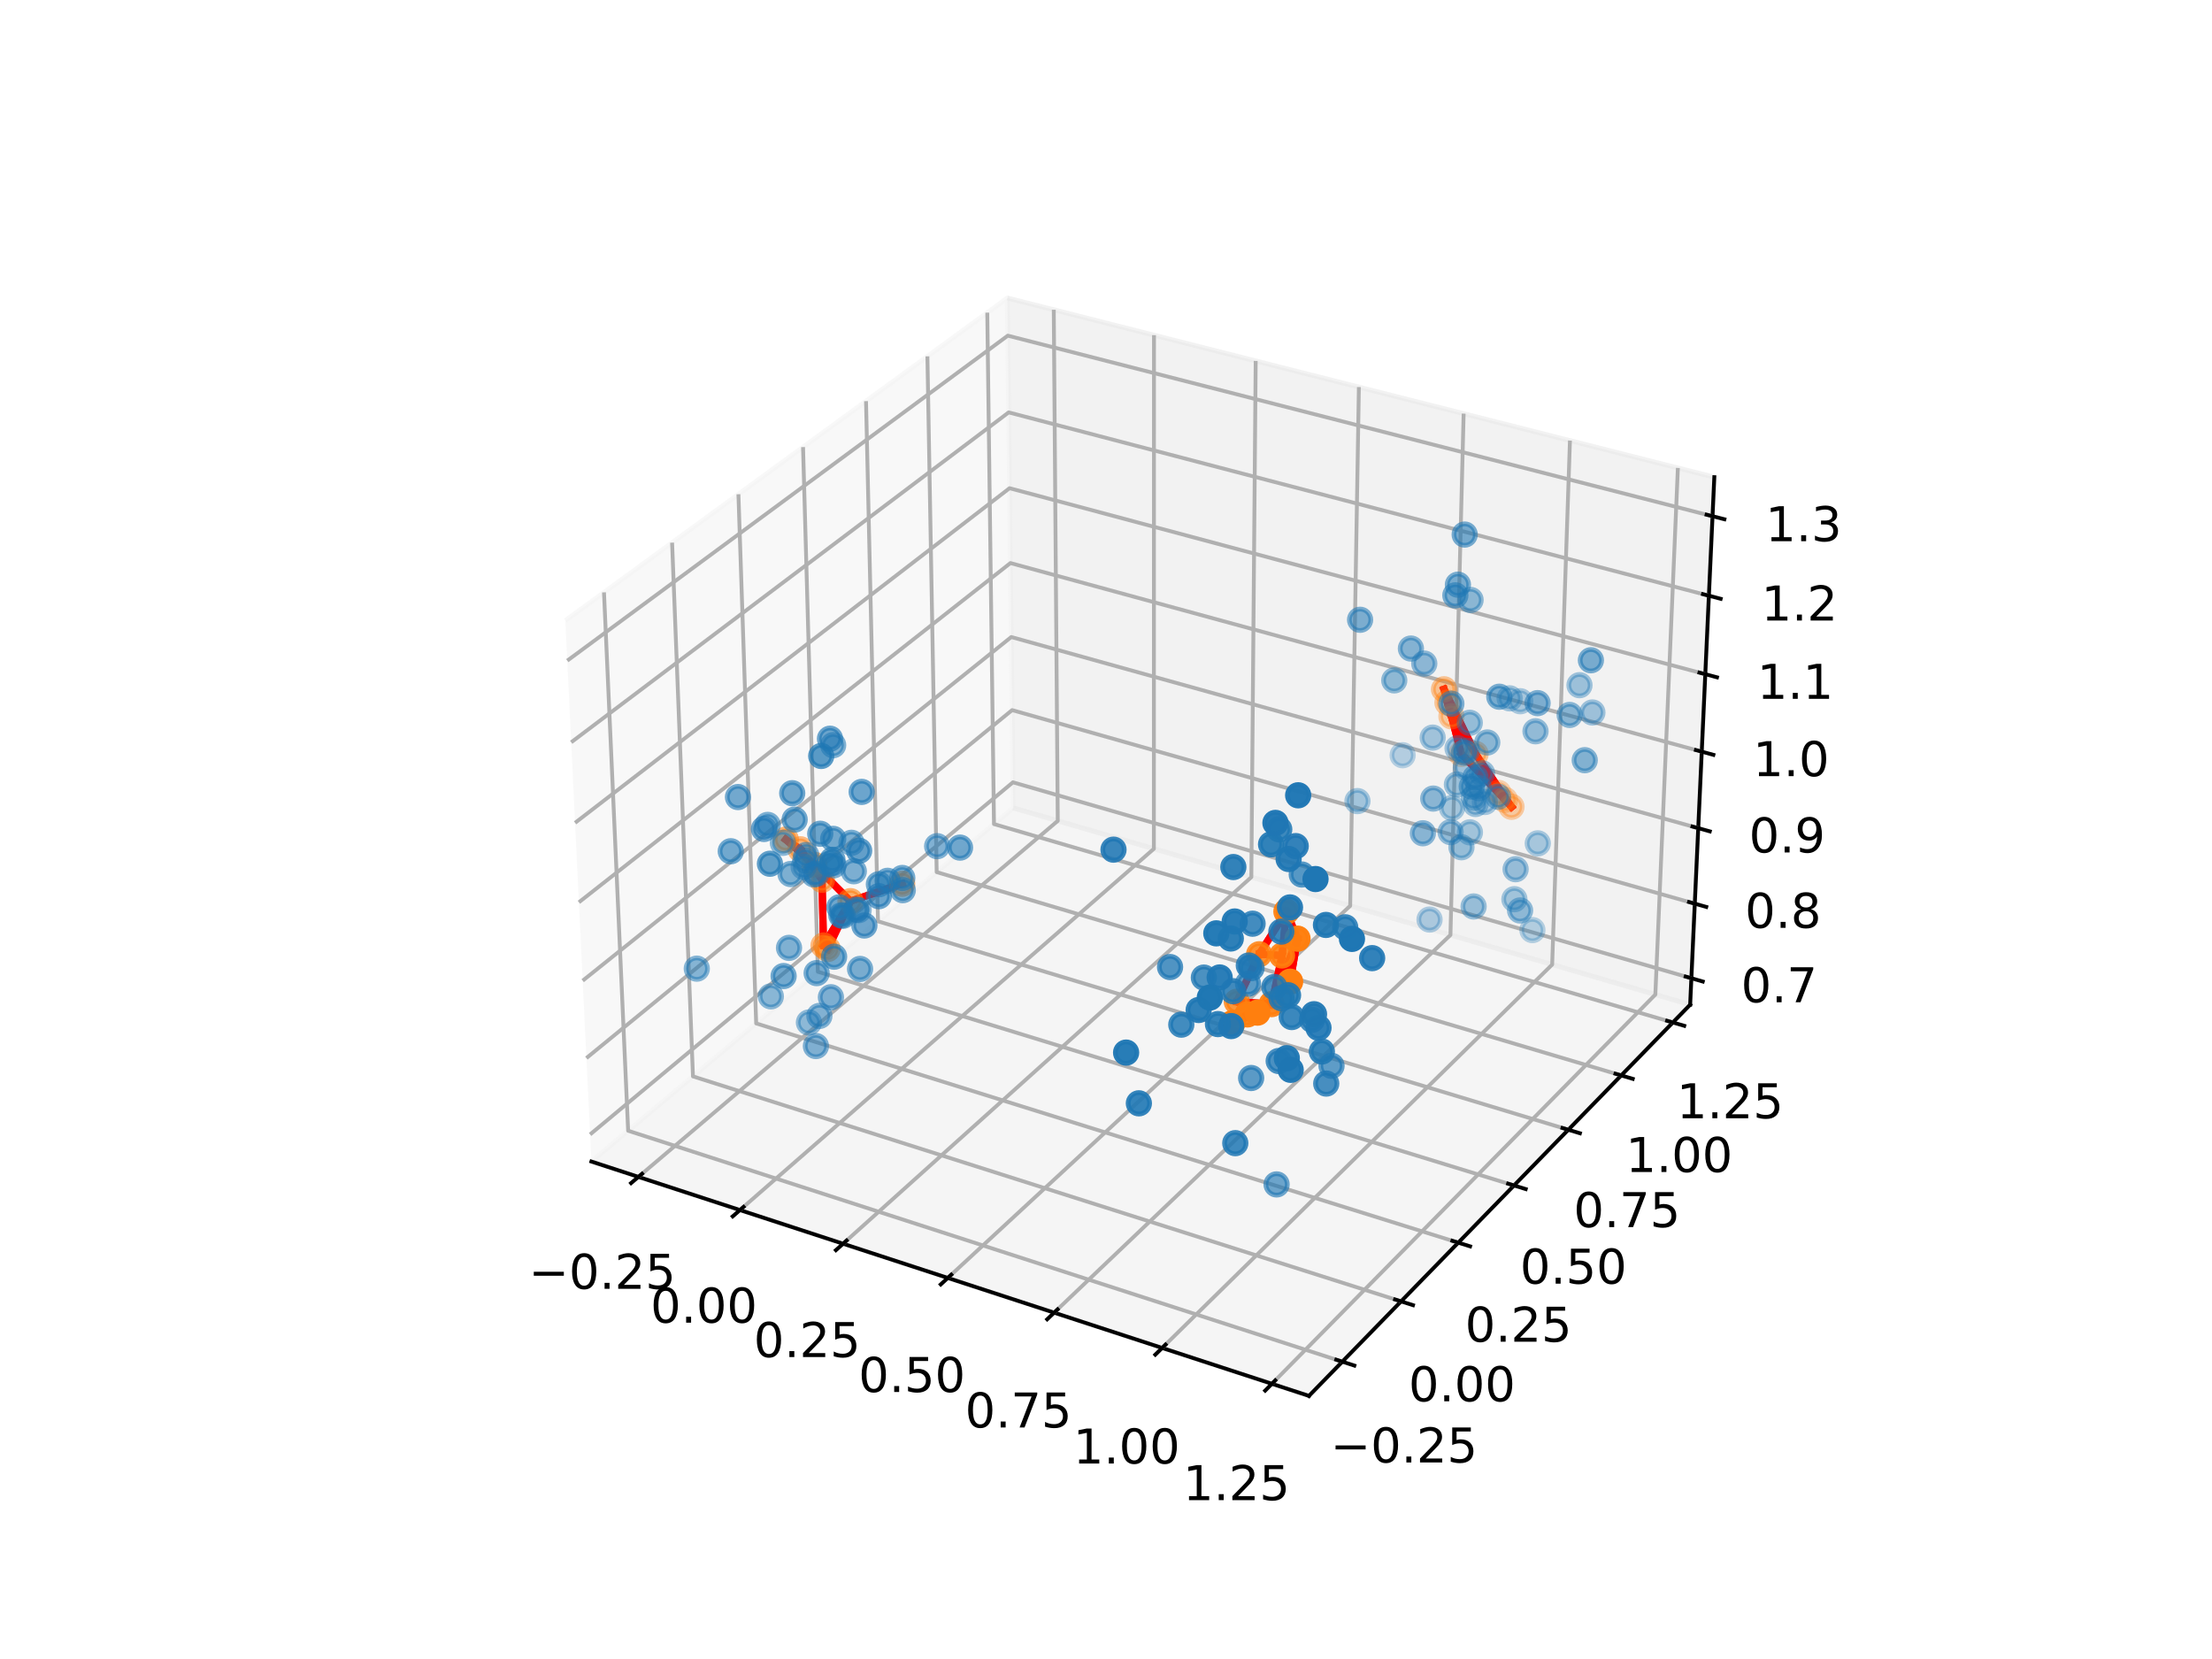 <?xml version="1.0" encoding="utf-8" standalone="no"?>
<!DOCTYPE svg PUBLIC "-//W3C//DTD SVG 1.1//EN"
  "http://www.w3.org/Graphics/SVG/1.1/DTD/svg11.dtd">
<!-- Created with matplotlib (https://matplotlib.org/) -->
<svg height="345.6pt" version="1.1" viewBox="0 0 460.8 345.6" width="460.8pt" xmlns="http://www.w3.org/2000/svg" xmlns:xlink="http://www.w3.org/1999/xlink">
 <defs>
  <style type="text/css">*{stroke-linecap:butt;stroke-linejoin:round;}</style>
 </defs>
 <g id="figure_1">
  <g id="patch_1">
   <path d="M 0 345.6 
L 460.8 345.6 
L 460.8 0 
L 0 0 
z
" style="fill:#ffffff;"/>
  </g>
  <g id="patch_2">
   <path d="M 103.104 307.584 
L 369.216 307.584 
L 369.216 41.472 
L 103.104 41.472 
z
" style="fill:#ffffff;"/>
  </g>
  <g id="pane3d_1">
   <g id="patch_3">
    <path d="M 123.197 241.969 
L 211.076 168.307 
L 209.855 62.074 
L 117.77 129.273 
" style="fill:#f2f2f2;opacity:0.5;stroke:#f2f2f2;stroke-linejoin:miter;"/>
   </g>
  </g>
  <g id="pane3d_2">
   <g id="patch_4">
    <path d="M 211.076 168.307 
L 352.09 209.295 
L 357.123 99.402 
L 209.855 62.074 
" style="fill:#e6e6e6;opacity:0.5;stroke:#e6e6e6;stroke-linejoin:miter;"/>
   </g>
  </g>
  <g id="pane3d_3">
   <g id="patch_5">
    <path d="M 123.197 241.969 
L 272.679 290.79 
L 352.09 209.295 
L 211.076 168.307 
" style="fill:#ececec;opacity:0.5;stroke:#ececec;stroke-linejoin:miter;"/>
   </g>
  </g>
  <g id="axis3d_1">
   <g id="line2d_1">
    <path d="M 123.197 241.969 
L 272.679 290.79 
" style="fill:none;stroke:#000000;stroke-linecap:square;stroke-width:0.8;"/>
   </g>
   <g id="Line3DCollection_1">
    <path d="M 132.988 245.167 
L 220.351 171.003 
L 219.521 64.524 
" style="fill:none;stroke:#b0b0b0;stroke-width:0.8;"/>
    <path d="M 154.144 252.076 
L 240.372 176.823 
L 240.398 69.816 
" style="fill:none;stroke:#b0b0b0;stroke-width:0.8;"/>
    <path d="M 175.625 259.092 
L 260.675 182.724 
L 261.583 75.186 
" style="fill:none;stroke:#b0b0b0;stroke-width:0.8;"/>
    <path d="M 197.439 266.217 
L 281.268 188.709 
L 283.081 80.635 
" style="fill:none;stroke:#b0b0b0;stroke-width:0.8;"/>
    <path d="M 219.594 273.452 
L 302.155 194.78 
L 304.901 86.166 
" style="fill:none;stroke:#b0b0b0;stroke-width:0.8;"/>
    <path d="M 242.098 280.802 
L 323.343 200.939 
L 327.05 91.779 
" style="fill:none;stroke:#b0b0b0;stroke-width:0.8;"/>
    <path d="M 264.96 288.269 
L 344.838 207.187 
L 349.534 97.479 
" style="fill:none;stroke:#b0b0b0;stroke-width:0.8;"/>
   </g>
   <g id="xtick_1">
    <g id="line2d_2">
     <path d="M 133.749 244.521 
L 131.463 246.461 
" style="fill:none;stroke:#000000;stroke-linecap:square;stroke-width:0.8;"/>
    </g>
    <g id="text_1">
     <!-- −0.25 -->
     <g transform="translate(110.137 268.481)scale(0.1 -0.1)">
      <defs>
       <path d="M 10.594 35.5 
L 73.188 35.5 
L 73.188 27.203 
L 10.594 27.203 
z
" id="DejaVuSans-8722"/>
       <path d="M 31.781 66.406 
Q 24.172 66.406 20.328 58.906 
Q 16.5 51.422 16.5 36.375 
Q 16.5 21.391 20.328 13.891 
Q 24.172 6.391 31.781 6.391 
Q 39.453 6.391 43.281 13.891 
Q 47.125 21.391 47.125 36.375 
Q 47.125 51.422 43.281 58.906 
Q 39.453 66.406 31.781 66.406 
z
M 31.781 74.219 
Q 44.047 74.219 50.516 64.516 
Q 56.984 54.828 56.984 36.375 
Q 56.984 17.969 50.516 8.266 
Q 44.047 -1.422 31.781 -1.422 
Q 19.531 -1.422 13.062 8.266 
Q 6.594 17.969 6.594 36.375 
Q 6.594 54.828 13.062 64.516 
Q 19.531 74.219 31.781 74.219 
z
" id="DejaVuSans-48"/>
       <path d="M 10.688 12.406 
L 21 12.406 
L 21 0 
L 10.688 0 
z
" id="DejaVuSans-46"/>
       <path d="M 19.188 8.297 
L 53.609 8.297 
L 53.609 0 
L 7.328 0 
L 7.328 8.297 
Q 12.938 14.109 22.625 23.891 
Q 32.328 33.688 34.812 36.531 
Q 39.547 41.844 41.422 45.531 
Q 43.312 49.219 43.312 52.781 
Q 43.312 58.594 39.234 62.25 
Q 35.156 65.922 28.609 65.922 
Q 23.969 65.922 18.812 64.312 
Q 13.672 62.703 7.812 59.422 
L 7.812 69.391 
Q 13.766 71.781 18.938 73 
Q 24.125 74.219 28.422 74.219 
Q 39.75 74.219 46.484 68.547 
Q 53.219 62.891 53.219 53.422 
Q 53.219 48.922 51.531 44.891 
Q 49.859 40.875 45.406 35.406 
Q 44.188 33.984 37.641 27.219 
Q 31.109 20.453 19.188 8.297 
z
" id="DejaVuSans-50"/>
       <path d="M 10.797 72.906 
L 49.516 72.906 
L 49.516 64.594 
L 19.828 64.594 
L 19.828 46.734 
Q 21.969 47.469 24.109 47.828 
Q 26.266 48.188 28.422 48.188 
Q 40.625 48.188 47.75 41.5 
Q 54.891 34.812 54.891 23.391 
Q 54.891 11.625 47.562 5.094 
Q 40.234 -1.422 26.906 -1.422 
Q 22.312 -1.422 17.547 -0.641 
Q 12.797 0.141 7.719 1.703 
L 7.719 11.625 
Q 12.109 9.234 16.797 8.062 
Q 21.484 6.891 26.703 6.891 
Q 35.156 6.891 40.078 11.328 
Q 45.016 15.766 45.016 23.391 
Q 45.016 31 40.078 35.438 
Q 35.156 39.891 26.703 39.891 
Q 22.75 39.891 18.812 39.016 
Q 14.891 38.141 10.797 36.281 
z
" id="DejaVuSans-53"/>
      </defs>
      <use xlink:href="#DejaVuSans-8722"/>
      <use x="83.789" xlink:href="#DejaVuSans-48"/>
      <use x="147.412" xlink:href="#DejaVuSans-46"/>
      <use x="179.199" xlink:href="#DejaVuSans-50"/>
      <use x="242.822" xlink:href="#DejaVuSans-53"/>
     </g>
    </g>
   </g>
   <g id="xtick_2">
    <g id="line2d_3">
     <path d="M 154.895 251.421 
L 152.638 253.391 
" style="fill:none;stroke:#000000;stroke-linecap:square;stroke-width:0.8;"/>
    </g>
    <g id="text_2">
     <!-- 0.00 -->
     <g transform="translate(135.504 275.537)scale(0.1 -0.1)">
      <use xlink:href="#DejaVuSans-48"/>
      <use x="63.623" xlink:href="#DejaVuSans-46"/>
      <use x="95.41" xlink:href="#DejaVuSans-48"/>
      <use x="159.033" xlink:href="#DejaVuSans-48"/>
     </g>
    </g>
   </g>
   <g id="xtick_3">
    <g id="line2d_4">
     <path d="M 176.366 258.426 
L 174.138 260.427 
" style="fill:none;stroke:#000000;stroke-linecap:square;stroke-width:0.8;"/>
    </g>
    <g id="text_3">
     <!-- 0.25 -->
     <g transform="translate(157.008 282.702)scale(0.1 -0.1)">
      <use xlink:href="#DejaVuSans-48"/>
      <use x="63.623" xlink:href="#DejaVuSans-46"/>
      <use x="95.41" xlink:href="#DejaVuSans-50"/>
      <use x="159.033" xlink:href="#DejaVuSans-53"/>
     </g>
    </g>
   </g>
   <g id="xtick_4">
    <g id="line2d_5">
     <path d="M 198.17 265.54 
L 195.973 267.572 
" style="fill:none;stroke:#000000;stroke-linecap:square;stroke-width:0.8;"/>
    </g>
    <g id="text_4">
     <!-- 0.50 -->
     <g transform="translate(178.847 289.978)scale(0.1 -0.1)">
      <use xlink:href="#DejaVuSans-48"/>
      <use x="63.623" xlink:href="#DejaVuSans-46"/>
      <use x="95.41" xlink:href="#DejaVuSans-53"/>
      <use x="159.033" xlink:href="#DejaVuSans-48"/>
     </g>
    </g>
   </g>
   <g id="xtick_5">
    <g id="line2d_6">
     <path d="M 220.315 272.766 
L 218.149 274.829 
" style="fill:none;stroke:#000000;stroke-linecap:square;stroke-width:0.8;"/>
    </g>
    <g id="text_5">
     <!-- 0.75 -->
     <g transform="translate(201.029 297.368)scale(0.1 -0.1)">
      <defs>
       <path d="M 8.203 72.906 
L 55.078 72.906 
L 55.078 68.703 
L 28.609 0 
L 18.312 0 
L 43.219 64.594 
L 8.203 64.594 
z
" id="DejaVuSans-55"/>
      </defs>
      <use xlink:href="#DejaVuSans-48"/>
      <use x="63.623" xlink:href="#DejaVuSans-46"/>
      <use x="95.41" xlink:href="#DejaVuSans-55"/>
      <use x="159.033" xlink:href="#DejaVuSans-53"/>
     </g>
    </g>
   </g>
   <g id="xtick_6">
    <g id="line2d_7">
     <path d="M 242.808 280.105 
L 240.675 282.201 
" style="fill:none;stroke:#000000;stroke-linecap:square;stroke-width:0.8;"/>
    </g>
    <g id="text_6">
     <!-- 1.00 -->
     <g transform="translate(223.561 304.876)scale(0.1 -0.1)">
      <defs>
       <path d="M 12.406 8.297 
L 28.516 8.297 
L 28.516 63.922 
L 10.984 60.406 
L 10.984 69.391 
L 28.422 72.906 
L 38.281 72.906 
L 38.281 8.297 
L 54.391 8.297 
L 54.391 0 
L 12.406 0 
z
" id="DejaVuSans-49"/>
      </defs>
      <use xlink:href="#DejaVuSans-49"/>
      <use x="63.623" xlink:href="#DejaVuSans-46"/>
      <use x="95.41" xlink:href="#DejaVuSans-48"/>
      <use x="159.033" xlink:href="#DejaVuSans-48"/>
     </g>
    </g>
   </g>
   <g id="xtick_7">
    <g id="line2d_8">
     <path d="M 265.658 287.56 
L 263.56 289.69 
" style="fill:none;stroke:#000000;stroke-linecap:square;stroke-width:0.8;"/>
    </g>
    <g id="text_7">
     <!-- 1.25 -->
     <g transform="translate(246.453 312.503)scale(0.1 -0.1)">
      <use xlink:href="#DejaVuSans-49"/>
      <use x="63.623" xlink:href="#DejaVuSans-46"/>
      <use x="95.41" xlink:href="#DejaVuSans-50"/>
      <use x="159.033" xlink:href="#DejaVuSans-53"/>
     </g>
    </g>
   </g>
  </g>
  <g id="axis3d_2">
   <g id="line2d_9">
    <path d="M 352.09 209.295 
L 272.679 290.79 
" style="fill:none;stroke:#000000;stroke-linecap:square;stroke-width:0.8;"/>
   </g>
   <g id="Line3DCollection_2">
    <path d="M 125.82 123.398 
L 130.853 235.552 
L 279.625 283.662 
" style="fill:none;stroke:#b0b0b0;stroke-width:0.8;"/>
    <path d="M 140.008 113.045 
L 144.359 224.231 
L 291.866 271.1 
" style="fill:none;stroke:#b0b0b0;stroke-width:0.8;"/>
    <path d="M 153.826 102.961 
L 157.527 213.194 
L 303.784 258.869 
" style="fill:none;stroke:#b0b0b0;stroke-width:0.8;"/>
    <path d="M 167.287 93.138 
L 170.37 202.428 
L 315.394 246.955 
" style="fill:none;stroke:#b0b0b0;stroke-width:0.8;"/>
    <path d="M 180.406 83.564 
L 182.9 191.925 
L 326.706 235.346 
" style="fill:none;stroke:#b0b0b0;stroke-width:0.8;"/>
    <path d="M 193.196 74.231 
L 195.129 181.675 
L 337.731 224.031 
" style="fill:none;stroke:#b0b0b0;stroke-width:0.8;"/>
    <path d="M 205.668 65.129 
L 207.066 171.669 
L 348.482 212.998 
" style="fill:none;stroke:#b0b0b0;stroke-width:0.8;"/>
   </g>
   <g id="xtick_8">
    <g id="line2d_10">
     <path d="M 278.372 283.256 
L 282.136 284.474 
" style="fill:none;stroke:#000000;stroke-linecap:square;stroke-width:0.8;"/>
    </g>
    <g id="text_8">
     <!-- −0.25 -->
     <g transform="translate(277.164 304.661)scale(0.1 -0.1)">
      <use xlink:href="#DejaVuSans-8722"/>
      <use x="83.789" xlink:href="#DejaVuSans-48"/>
      <use x="147.412" xlink:href="#DejaVuSans-46"/>
      <use x="179.199" xlink:href="#DejaVuSans-50"/>
      <use x="242.822" xlink:href="#DejaVuSans-53"/>
     </g>
    </g>
   </g>
   <g id="xtick_9">
    <g id="line2d_11">
     <path d="M 290.624 270.705 
L 294.353 271.89 
" style="fill:none;stroke:#000000;stroke-linecap:square;stroke-width:0.8;"/>
    </g>
    <g id="text_9">
     <!-- 0.00 -->
     <g transform="translate(293.43 291.914)scale(0.1 -0.1)">
      <use xlink:href="#DejaVuSans-48"/>
      <use x="63.623" xlink:href="#DejaVuSans-46"/>
      <use x="95.41" xlink:href="#DejaVuSans-48"/>
      <use x="159.033" xlink:href="#DejaVuSans-48"/>
     </g>
    </g>
   </g>
   <g id="xtick_10">
    <g id="line2d_12">
     <path d="M 302.553 258.484 
L 306.249 259.638 
" style="fill:none;stroke:#000000;stroke-linecap:square;stroke-width:0.8;"/>
    </g>
    <g id="text_10">
     <!-- 0.25 -->
     <g transform="translate(305.188 279.502)scale(0.1 -0.1)">
      <use xlink:href="#DejaVuSans-48"/>
      <use x="63.623" xlink:href="#DejaVuSans-46"/>
      <use x="95.41" xlink:href="#DejaVuSans-50"/>
      <use x="159.033" xlink:href="#DejaVuSans-53"/>
     </g>
    </g>
   </g>
   <g id="xtick_11">
    <g id="line2d_13">
     <path d="M 314.174 246.58 
L 317.836 247.705 
" style="fill:none;stroke:#000000;stroke-linecap:square;stroke-width:0.8;"/>
    </g>
    <g id="text_11">
     <!-- 0.50 -->
     <g transform="translate(316.642 267.411)scale(0.1 -0.1)">
      <use xlink:href="#DejaVuSans-48"/>
      <use x="63.623" xlink:href="#DejaVuSans-46"/>
      <use x="95.41" xlink:href="#DejaVuSans-53"/>
      <use x="159.033" xlink:href="#DejaVuSans-48"/>
     </g>
    </g>
   </g>
   <g id="xtick_12">
    <g id="line2d_14">
     <path d="M 325.497 234.981 
L 329.126 236.077 
" style="fill:none;stroke:#000000;stroke-linecap:square;stroke-width:0.8;"/>
    </g>
    <g id="text_12">
     <!-- 0.75 -->
     <g transform="translate(327.801 255.631)scale(0.1 -0.1)">
      <use xlink:href="#DejaVuSans-48"/>
      <use x="63.623" xlink:href="#DejaVuSans-46"/>
      <use x="95.41" xlink:href="#DejaVuSans-55"/>
      <use x="159.033" xlink:href="#DejaVuSans-53"/>
     </g>
    </g>
   </g>
   <g id="xtick_13">
    <g id="line2d_15">
     <path d="M 336.534 223.675 
L 340.13 224.743 
" style="fill:none;stroke:#000000;stroke-linecap:square;stroke-width:0.8;"/>
    </g>
    <g id="text_13">
     <!-- 1.00 -->
     <g transform="translate(338.679 244.149)scale(0.1 -0.1)">
      <use xlink:href="#DejaVuSans-49"/>
      <use x="63.623" xlink:href="#DejaVuSans-46"/>
      <use x="95.41" xlink:href="#DejaVuSans-48"/>
      <use x="159.033" xlink:href="#DejaVuSans-48"/>
     </g>
    </g>
   </g>
   <g id="xtick_14">
    <g id="line2d_16">
     <path d="M 347.295 212.651 
L 350.859 213.693 
" style="fill:none;stroke:#000000;stroke-linecap:square;stroke-width:0.8;"/>
    </g>
    <g id="text_14">
     <!-- 1.25 -->
     <g transform="translate(349.284 232.954)scale(0.1 -0.1)">
      <use xlink:href="#DejaVuSans-49"/>
      <use x="63.623" xlink:href="#DejaVuSans-46"/>
      <use x="95.41" xlink:href="#DejaVuSans-50"/>
      <use x="159.033" xlink:href="#DejaVuSans-53"/>
     </g>
    </g>
   </g>
  </g>
  <g id="axis3d_3">
   <g id="line2d_17">
    <path d="M 352.09 209.295 
L 357.123 99.402 
" style="fill:none;stroke:#000000;stroke-linecap:square;stroke-width:0.8;"/>
   </g>
   <g id="Line3DCollection_3">
    <path d="M 352.343 203.784 
L 211.015 162.97 
L 122.926 236.327 
" style="fill:none;stroke:#b0b0b0;stroke-width:0.8;"/>
    <path d="M 353.054 188.25 
L 210.842 147.929 
L 122.159 220.417 
" style="fill:none;stroke:#b0b0b0;stroke-width:0.8;"/>
    <path d="M 353.775 172.518 
L 210.667 132.705 
L 121.383 204.296 
" style="fill:none;stroke:#b0b0b0;stroke-width:0.8;"/>
    <path d="M 354.504 156.584 
L 210.49 117.296 
L 120.596 187.962 
" style="fill:none;stroke:#b0b0b0;stroke-width:0.8;"/>
    <path d="M 355.243 140.446 
L 210.31 101.699 
L 119.799 171.408 
" style="fill:none;stroke:#b0b0b0;stroke-width:0.8;"/>
    <path d="M 355.992 124.098 
L 210.129 85.908 
L 118.991 154.632 
" style="fill:none;stroke:#b0b0b0;stroke-width:0.8;"/>
    <path d="M 356.75 107.537 
L 209.945 69.922 
L 118.173 137.628 
" style="fill:none;stroke:#b0b0b0;stroke-width:0.8;"/>
   </g>
   <g id="xtick_15">
    <g id="line2d_18">
     <path d="M 351.156 203.442 
L 354.718 204.47 
" style="fill:none;stroke:#000000;stroke-linecap:square;stroke-width:0.8;"/>
    </g>
    <g id="text_15">
     <!-- 0.7 -->
     <g transform="translate(362.68 208.789)scale(0.1 -0.1)">
      <use xlink:href="#DejaVuSans-48"/>
      <use x="63.623" xlink:href="#DejaVuSans-46"/>
      <use x="95.41" xlink:href="#DejaVuSans-55"/>
     </g>
    </g>
   </g>
   <g id="xtick_16">
    <g id="line2d_19">
     <path d="M 351.86 187.911 
L 355.445 188.928 
" style="fill:none;stroke:#000000;stroke-linecap:square;stroke-width:0.8;"/>
    </g>
    <g id="text_16">
     <!-- 0.8 -->
     <g transform="translate(363.504 193.285)scale(0.1 -0.1)">
      <defs>
       <path d="M 31.781 34.625 
Q 24.75 34.625 20.719 30.859 
Q 16.703 27.094 16.703 20.516 
Q 16.703 13.922 20.719 10.156 
Q 24.75 6.391 31.781 6.391 
Q 38.812 6.391 42.859 10.172 
Q 46.922 13.969 46.922 20.516 
Q 46.922 27.094 42.891 30.859 
Q 38.875 34.625 31.781 34.625 
z
M 21.922 38.812 
Q 15.578 40.375 12.031 44.719 
Q 8.5 49.078 8.5 55.328 
Q 8.5 64.062 14.719 69.141 
Q 20.953 74.219 31.781 74.219 
Q 42.672 74.219 48.875 69.141 
Q 55.078 64.062 55.078 55.328 
Q 55.078 49.078 51.531 44.719 
Q 48 40.375 41.703 38.812 
Q 48.828 37.156 52.797 32.312 
Q 56.781 27.484 56.781 20.516 
Q 56.781 9.906 50.312 4.234 
Q 43.844 -1.422 31.781 -1.422 
Q 19.734 -1.422 13.25 4.234 
Q 6.781 9.906 6.781 20.516 
Q 6.781 27.484 10.781 32.312 
Q 14.797 37.156 21.922 38.812 
z
M 18.312 54.391 
Q 18.312 48.734 21.844 45.562 
Q 25.391 42.391 31.781 42.391 
Q 38.141 42.391 41.719 45.562 
Q 45.312 48.734 45.312 54.391 
Q 45.312 60.062 41.719 63.234 
Q 38.141 66.406 31.781 66.406 
Q 25.391 66.406 21.844 63.234 
Q 18.312 60.062 18.312 54.391 
z
" id="DejaVuSans-56"/>
      </defs>
      <use xlink:href="#DejaVuSans-48"/>
      <use x="63.623" xlink:href="#DejaVuSans-46"/>
      <use x="95.41" xlink:href="#DejaVuSans-56"/>
     </g>
    </g>
   </g>
   <g id="xtick_17">
    <g id="line2d_20">
     <path d="M 352.573 172.183 
L 356.181 173.187 
" style="fill:none;stroke:#000000;stroke-linecap:square;stroke-width:0.8;"/>
    </g>
    <g id="text_17">
     <!-- 0.9 -->
     <g transform="translate(364.339 177.584)scale(0.1 -0.1)">
      <defs>
       <path d="M 10.984 1.516 
L 10.984 10.5 
Q 14.703 8.734 18.5 7.812 
Q 22.312 6.891 25.984 6.891 
Q 35.75 6.891 40.891 13.453 
Q 46.047 20.016 46.781 33.406 
Q 43.953 29.203 39.594 26.953 
Q 35.25 24.703 29.984 24.703 
Q 19.047 24.703 12.672 31.312 
Q 6.297 37.938 6.297 49.422 
Q 6.297 60.641 12.938 67.422 
Q 19.578 74.219 30.609 74.219 
Q 43.266 74.219 49.922 64.516 
Q 56.594 54.828 56.594 36.375 
Q 56.594 19.141 48.406 8.859 
Q 40.234 -1.422 26.422 -1.422 
Q 22.703 -1.422 18.891 -0.688 
Q 15.094 0.047 10.984 1.516 
z
M 30.609 32.422 
Q 37.25 32.422 41.125 36.953 
Q 45.016 41.5 45.016 49.422 
Q 45.016 57.281 41.125 61.844 
Q 37.25 66.406 30.609 66.406 
Q 23.969 66.406 20.094 61.844 
Q 16.219 57.281 16.219 49.422 
Q 16.219 41.5 20.094 36.953 
Q 23.969 32.422 30.609 32.422 
z
" id="DejaVuSans-57"/>
      </defs>
      <use xlink:href="#DejaVuSans-48"/>
      <use x="63.623" xlink:href="#DejaVuSans-46"/>
      <use x="95.41" xlink:href="#DejaVuSans-57"/>
     </g>
    </g>
   </g>
   <g id="xtick_18">
    <g id="line2d_21">
     <path d="M 353.294 156.254 
L 356.927 157.245 
" style="fill:none;stroke:#000000;stroke-linecap:square;stroke-width:0.8;"/>
    </g>
    <g id="text_18">
     <!-- 1.0 -->
     <g transform="translate(365.185 161.684)scale(0.1 -0.1)">
      <use xlink:href="#DejaVuSans-49"/>
      <use x="63.623" xlink:href="#DejaVuSans-46"/>
      <use x="95.41" xlink:href="#DejaVuSans-48"/>
     </g>
    </g>
   </g>
   <g id="xtick_19">
    <g id="line2d_22">
     <path d="M 354.025 140.12 
L 357.682 141.098 
" style="fill:none;stroke:#000000;stroke-linecap:square;stroke-width:0.8;"/>
    </g>
    <g id="text_19">
     <!-- 1.1 -->
     <g transform="translate(366.041 145.579)scale(0.1 -0.1)">
      <use xlink:href="#DejaVuSans-49"/>
      <use x="63.623" xlink:href="#DejaVuSans-46"/>
      <use x="95.41" xlink:href="#DejaVuSans-49"/>
     </g>
    </g>
   </g>
   <g id="xtick_20">
    <g id="line2d_23">
     <path d="M 354.766 123.777 
L 358.447 124.741 
" style="fill:none;stroke:#000000;stroke-linecap:square;stroke-width:0.8;"/>
    </g>
    <g id="text_20">
     <!-- 1.2 -->
     <g transform="translate(366.909 129.266)scale(0.1 -0.1)">
      <use xlink:href="#DejaVuSans-49"/>
      <use x="63.623" xlink:href="#DejaVuSans-46"/>
      <use x="95.41" xlink:href="#DejaVuSans-50"/>
     </g>
    </g>
   </g>
   <g id="xtick_21">
    <g id="line2d_24">
     <path d="M 355.516 107.22 
L 359.222 108.17 
" style="fill:none;stroke:#000000;stroke-linecap:square;stroke-width:0.8;"/>
    </g>
    <g id="text_21">
     <!-- 1.3 -->
     <g transform="translate(367.787 112.74)scale(0.1 -0.1)">
      <defs>
       <path d="M 40.578 39.312 
Q 47.656 37.797 51.625 33 
Q 55.609 28.219 55.609 21.188 
Q 55.609 10.406 48.188 4.484 
Q 40.766 -1.422 27.094 -1.422 
Q 22.516 -1.422 17.656 -0.516 
Q 12.797 0.391 7.625 2.203 
L 7.625 11.719 
Q 11.719 9.328 16.594 8.109 
Q 21.484 6.891 26.812 6.891 
Q 36.078 6.891 40.938 10.547 
Q 45.797 14.203 45.797 21.188 
Q 45.797 27.641 41.281 31.266 
Q 36.766 34.906 28.719 34.906 
L 20.219 34.906 
L 20.219 43.016 
L 29.109 43.016 
Q 36.375 43.016 40.234 45.922 
Q 44.094 48.828 44.094 54.297 
Q 44.094 59.906 40.109 62.906 
Q 36.141 65.922 28.719 65.922 
Q 24.656 65.922 20.016 65.031 
Q 15.375 64.156 9.812 62.312 
L 9.812 71.094 
Q 15.438 72.656 20.344 73.438 
Q 25.25 74.219 29.594 74.219 
Q 40.828 74.219 47.359 69.109 
Q 53.906 64.016 53.906 55.328 
Q 53.906 49.266 50.438 45.094 
Q 46.969 40.922 40.578 39.312 
z
" id="DejaVuSans-51"/>
      </defs>
      <use xlink:href="#DejaVuSans-49"/>
      <use x="63.623" xlink:href="#DejaVuSans-46"/>
      <use x="95.41" xlink:href="#DejaVuSans-51"/>
     </g>
    </g>
   </g>
  </g>
  <g id="axes_1">
   <g id="line2d_25">
    <path clip-path="url(#pb5e687f55a)" d="M 257.648 208.683 
L 262.301 198.791 
" style="fill:none;stroke:#ff0000;stroke-linecap:square;stroke-width:1.5;"/>
   </g>
   <g id="line2d_26">
    <path clip-path="url(#pb5e687f55a)" d="M 257.648 208.683 
L 264.914 209.176 
" style="fill:none;stroke:#ff0000;stroke-linecap:square;stroke-width:1.5;"/>
   </g>
   <g id="line2d_27">
    <path clip-path="url(#pb5e687f55a)" d="M 264.914 209.176 
L 270.301 195.541 
" style="fill:none;stroke:#ff0000;stroke-linecap:square;stroke-width:1.5;"/>
   </g>
   <g id="line2d_28">
    <path clip-path="url(#pb5e687f55a)" d="M 264.914 209.176 
L 267.065 199.04 
" style="fill:none;stroke:#ff0000;stroke-linecap:square;stroke-width:1.5;"/>
   </g>
   <g id="line2d_29">
    <path clip-path="url(#pb5e687f55a)" d="M 264.914 209.176 
L 259.872 211.325 
" style="fill:none;stroke:#ff0000;stroke-linecap:square;stroke-width:1.5;"/>
   </g>
   <g id="line2d_30">
    <path clip-path="url(#pb5e687f55a)" d="M 264.914 209.176 
L 257.648 208.683 
" style="fill:none;stroke:#ff0000;stroke-linecap:square;stroke-width:1.5;"/>
   </g>
   <g id="line2d_31">
    <path clip-path="url(#pb5e687f55a)" d="M 264.914 209.176 
L 268.753 204.504 
" style="fill:none;stroke:#ff0000;stroke-linecap:square;stroke-width:1.5;"/>
   </g>
   <g id="line2d_32">
    <path clip-path="url(#pb5e687f55a)" d="M 268.753 204.504 
L 270.301 195.541 
" style="fill:none;stroke:#ff0000;stroke-linecap:square;stroke-width:1.5;"/>
   </g>
   <g id="line2d_33">
    <path clip-path="url(#pb5e687f55a)" d="M 268.753 204.504 
L 261.949 210.951 
" style="fill:none;stroke:#ff0000;stroke-linecap:square;stroke-width:1.5;"/>
   </g>
   <g id="line2d_34">
    <path clip-path="url(#pb5e687f55a)" d="M 268.753 204.504 
L 264.914 209.176 
" style="fill:none;stroke:#ff0000;stroke-linecap:square;stroke-width:1.5;"/>
   </g>
   <g id="line2d_35">
    <path clip-path="url(#pb5e687f55a)" d="M 261.949 210.951 
L 256.726 213.135 
" style="fill:none;stroke:#ff0000;stroke-linecap:square;stroke-width:1.5;"/>
   </g>
   <g id="line2d_36">
    <path clip-path="url(#pb5e687f55a)" d="M 261.949 210.951 
L 268.753 204.504 
" style="fill:none;stroke:#ff0000;stroke-linecap:square;stroke-width:1.5;"/>
   </g>
   <g id="line2d_37">
    <path clip-path="url(#pb5e687f55a)" d="M 256.726 213.135 
L 261.949 210.951 
" style="fill:none;stroke:#ff0000;stroke-linecap:square;stroke-width:1.5;"/>
   </g>
   <g id="line2d_38">
    <path clip-path="url(#pb5e687f55a)" d="M 256.726 213.135 
L 259.872 211.325 
" style="fill:none;stroke:#ff0000;stroke-linecap:square;stroke-width:1.5;"/>
   </g>
   <g id="line2d_39">
    <path clip-path="url(#pb5e687f55a)" d="M 259.872 211.325 
L 264.914 209.176 
" style="fill:none;stroke:#ff0000;stroke-linecap:square;stroke-width:1.5;"/>
   </g>
   <g id="line2d_40">
    <path clip-path="url(#pb5e687f55a)" d="M 259.872 211.325 
L 256.726 213.135 
" style="fill:none;stroke:#ff0000;stroke-linecap:square;stroke-width:1.5;"/>
   </g>
   <g id="line2d_41">
    <path clip-path="url(#pb5e687f55a)" d="M 270.301 195.541 
L 267.981 189.896 
" style="fill:none;stroke:#ff0000;stroke-linecap:square;stroke-width:1.5;"/>
   </g>
   <g id="line2d_42">
    <path clip-path="url(#pb5e687f55a)" d="M 270.301 195.541 
L 264.914 209.176 
" style="fill:none;stroke:#ff0000;stroke-linecap:square;stroke-width:1.5;"/>
   </g>
   <g id="line2d_43">
    <path clip-path="url(#pb5e687f55a)" d="M 270.301 195.541 
L 268.753 204.504 
" style="fill:none;stroke:#ff0000;stroke-linecap:square;stroke-width:1.5;"/>
   </g>
   <g id="line2d_44">
    <path clip-path="url(#pb5e687f55a)" d="M 267.981 189.896 
L 270.301 195.541 
" style="fill:none;stroke:#ff0000;stroke-linecap:square;stroke-width:1.5;"/>
   </g>
   <g id="line2d_45">
    <path clip-path="url(#pb5e687f55a)" d="M 267.981 189.896 
L 262.301 198.791 
" style="fill:none;stroke:#ff0000;stroke-linecap:square;stroke-width:1.5;"/>
   </g>
   <g id="line2d_46">
    <path clip-path="url(#pb5e687f55a)" d="M 267.981 189.896 
L 267.065 199.04 
" style="fill:none;stroke:#ff0000;stroke-linecap:square;stroke-width:1.5;"/>
   </g>
   <g id="line2d_47">
    <path clip-path="url(#pb5e687f55a)" d="M 267.065 199.04 
L 267.981 189.896 
" style="fill:none;stroke:#ff0000;stroke-linecap:square;stroke-width:1.5;"/>
   </g>
   <g id="line2d_48">
    <path clip-path="url(#pb5e687f55a)" d="M 267.065 199.04 
L 264.914 209.176 
" style="fill:none;stroke:#ff0000;stroke-linecap:square;stroke-width:1.5;"/>
   </g>
   <g id="line2d_49">
    <path clip-path="url(#pb5e687f55a)" d="M 267.065 199.04 
L 262.301 198.791 
" style="fill:none;stroke:#ff0000;stroke-linecap:square;stroke-width:1.5;"/>
   </g>
   <g id="line2d_50">
    <path clip-path="url(#pb5e687f55a)" d="M 262.301 198.791 
L 257.648 208.683 
" style="fill:none;stroke:#ff0000;stroke-linecap:square;stroke-width:1.5;"/>
   </g>
   <g id="line2d_51">
    <path clip-path="url(#pb5e687f55a)" d="M 262.301 198.791 
L 267.981 189.896 
" style="fill:none;stroke:#ff0000;stroke-linecap:square;stroke-width:1.5;"/>
   </g>
   <g id="line2d_52">
    <path clip-path="url(#pb5e687f55a)" d="M 262.301 198.791 
L 267.065 199.04 
" style="fill:none;stroke:#ff0000;stroke-linecap:square;stroke-width:1.5;"/>
   </g>
   <g id="line2d_53">
    <path clip-path="url(#pb5e687f55a)" d="M 304.438 157.068 
L 312.149 165.171 
" style="fill:none;stroke:#ff0000;stroke-linecap:square;stroke-width:1.5;"/>
   </g>
   <g id="line2d_54">
    <path clip-path="url(#pb5e687f55a)" d="M 304.438 157.068 
L 302.358 149.222 
" style="fill:none;stroke:#ff0000;stroke-linecap:square;stroke-width:1.5;"/>
   </g>
   <g id="line2d_55">
    <path clip-path="url(#pb5e687f55a)" d="M 302.358 149.222 
L 304.438 157.068 
" style="fill:none;stroke:#ff0000;stroke-linecap:square;stroke-width:1.5;"/>
   </g>
   <g id="line2d_56">
    <path clip-path="url(#pb5e687f55a)" d="M 302.358 149.222 
L 307.387 157.047 
" style="fill:none;stroke:#ff0000;stroke-linecap:square;stroke-width:1.5;"/>
   </g>
   <g id="line2d_57">
    <path clip-path="url(#pb5e687f55a)" d="M 302.358 149.222 
L 301.527 146.367 
" style="fill:none;stroke:#ff0000;stroke-linecap:square;stroke-width:1.5;"/>
   </g>
   <g id="line2d_58">
    <path clip-path="url(#pb5e687f55a)" d="M 301.527 146.367 
L 300.82 143.592 
" style="fill:none;stroke:#ff0000;stroke-linecap:square;stroke-width:1.5;"/>
   </g>
   <g id="line2d_59">
    <path clip-path="url(#pb5e687f55a)" d="M 301.527 146.367 
L 302.358 149.222 
" style="fill:none;stroke:#ff0000;stroke-linecap:square;stroke-width:1.5;"/>
   </g>
   <g id="line2d_60">
    <path clip-path="url(#pb5e687f55a)" d="M 300.82 143.592 
L 307.387 157.047 
" style="fill:none;stroke:#ff0000;stroke-linecap:square;stroke-width:1.5;"/>
   </g>
   <g id="line2d_61">
    <path clip-path="url(#pb5e687f55a)" d="M 300.82 143.592 
L 301.527 146.367 
" style="fill:none;stroke:#ff0000;stroke-linecap:square;stroke-width:1.5;"/>
   </g>
   <g id="line2d_62">
    <path clip-path="url(#pb5e687f55a)" d="M 307.387 157.047 
L 300.82 143.592 
" style="fill:none;stroke:#ff0000;stroke-linecap:square;stroke-width:1.5;"/>
   </g>
   <g id="line2d_63">
    <path clip-path="url(#pb5e687f55a)" d="M 307.387 157.047 
L 314.871 168.07 
" style="fill:none;stroke:#ff0000;stroke-linecap:square;stroke-width:1.5;"/>
   </g>
   <g id="line2d_64">
    <path clip-path="url(#pb5e687f55a)" d="M 307.387 157.047 
L 302.358 149.222 
" style="fill:none;stroke:#ff0000;stroke-linecap:square;stroke-width:1.5;"/>
   </g>
   <g id="line2d_65">
    <path clip-path="url(#pb5e687f55a)" d="M 314.871 168.07 
L 307.387 157.047 
" style="fill:none;stroke:#ff0000;stroke-linecap:square;stroke-width:1.5;"/>
   </g>
   <g id="line2d_66">
    <path clip-path="url(#pb5e687f55a)" d="M 314.871 168.07 
L 313.506 166.616 
" style="fill:none;stroke:#ff0000;stroke-linecap:square;stroke-width:1.5;"/>
   </g>
   <g id="line2d_67">
    <path clip-path="url(#pb5e687f55a)" d="M 313.506 166.616 
L 314.871 168.07 
" style="fill:none;stroke:#ff0000;stroke-linecap:square;stroke-width:1.5;"/>
   </g>
   <g id="line2d_68">
    <path clip-path="url(#pb5e687f55a)" d="M 313.506 166.616 
L 312.149 165.171 
" style="fill:none;stroke:#ff0000;stroke-linecap:square;stroke-width:1.5;"/>
   </g>
   <g id="line2d_69">
    <path clip-path="url(#pb5e687f55a)" d="M 312.149 165.171 
L 304.438 157.068 
" style="fill:none;stroke:#ff0000;stroke-linecap:square;stroke-width:1.5;"/>
   </g>
   <g id="line2d_70">
    <path clip-path="url(#pb5e687f55a)" d="M 312.149 165.171 
L 313.506 166.616 
" style="fill:none;stroke:#ff0000;stroke-linecap:square;stroke-width:1.5;"/>
   </g>
   <g id="line2d_71">
    <path clip-path="url(#pb5e687f55a)" d="M 163.704 174.898 
L 169.651 180.161 
" style="fill:none;stroke:#ff0000;stroke-linecap:square;stroke-width:1.5;"/>
   </g>
   <g id="line2d_72">
    <path clip-path="url(#pb5e687f55a)" d="M 163.704 174.898 
L 166.747 176.921 
" style="fill:none;stroke:#ff0000;stroke-linecap:square;stroke-width:1.5;"/>
   </g>
   <g id="line2d_73">
    <path clip-path="url(#pb5e687f55a)" d="M 166.747 176.921 
L 163.704 174.898 
" style="fill:none;stroke:#ff0000;stroke-linecap:square;stroke-width:1.5;"/>
   </g>
   <g id="line2d_74">
    <path clip-path="url(#pb5e687f55a)" d="M 166.747 176.921 
L 171.241 183.279 
" style="fill:none;stroke:#ff0000;stroke-linecap:square;stroke-width:1.5;"/>
   </g>
   <g id="line2d_75">
    <path clip-path="url(#pb5e687f55a)" d="M 171.241 183.279 
L 166.747 176.921 
" style="fill:none;stroke:#ff0000;stroke-linecap:square;stroke-width:1.5;"/>
   </g>
   <g id="line2d_76">
    <path clip-path="url(#pb5e687f55a)" d="M 171.241 183.279 
L 171.554 196.964 
" style="fill:none;stroke:#ff0000;stroke-linecap:square;stroke-width:1.5;"/>
   </g>
   <g id="line2d_77">
    <path clip-path="url(#pb5e687f55a)" d="M 171.241 183.279 
L 169.651 180.161 
" style="fill:none;stroke:#ff0000;stroke-linecap:square;stroke-width:1.5;"/>
   </g>
   <g id="line2d_78">
    <path clip-path="url(#pb5e687f55a)" d="M 169.651 180.161 
L 177.171 187.725 
" style="fill:none;stroke:#ff0000;stroke-linecap:square;stroke-width:1.5;"/>
   </g>
   <g id="line2d_79">
    <path clip-path="url(#pb5e687f55a)" d="M 169.651 180.161 
L 163.704 174.898 
" style="fill:none;stroke:#ff0000;stroke-linecap:square;stroke-width:1.5;"/>
   </g>
   <g id="line2d_80">
    <path clip-path="url(#pb5e687f55a)" d="M 169.651 180.161 
L 171.241 183.279 
" style="fill:none;stroke:#ff0000;stroke-linecap:square;stroke-width:1.5;"/>
   </g>
   <g id="line2d_81">
    <path clip-path="url(#pb5e687f55a)" d="M 177.171 187.725 
L 187.939 184.109 
" style="fill:none;stroke:#ff0000;stroke-linecap:square;stroke-width:1.5;"/>
   </g>
   <g id="line2d_82">
    <path clip-path="url(#pb5e687f55a)" d="M 177.171 187.725 
L 169.651 180.161 
" style="fill:none;stroke:#ff0000;stroke-linecap:square;stroke-width:1.5;"/>
   </g>
   <g id="line2d_83">
    <path clip-path="url(#pb5e687f55a)" d="M 177.171 187.725 
L 172.417 197.697 
" style="fill:none;stroke:#ff0000;stroke-linecap:square;stroke-width:1.5;"/>
   </g>
   <g id="line2d_84">
    <path clip-path="url(#pb5e687f55a)" d="M 177.171 187.725 
L 171.554 196.964 
" style="fill:none;stroke:#ff0000;stroke-linecap:square;stroke-width:1.5;"/>
   </g>
   <g id="line2d_85">
    <path clip-path="url(#pb5e687f55a)" d="M 171.554 196.964 
L 171.241 183.279 
" style="fill:none;stroke:#ff0000;stroke-linecap:square;stroke-width:1.5;"/>
   </g>
   <g id="line2d_86">
    <path clip-path="url(#pb5e687f55a)" d="M 171.554 196.964 
L 172.417 197.697 
" style="fill:none;stroke:#ff0000;stroke-linecap:square;stroke-width:1.5;"/>
   </g>
   <g id="line2d_87">
    <path clip-path="url(#pb5e687f55a)" d="M 171.554 196.964 
L 177.171 187.725 
" style="fill:none;stroke:#ff0000;stroke-linecap:square;stroke-width:1.5;"/>
   </g>
   <g id="line2d_88">
    <path clip-path="url(#pb5e687f55a)" d="M 172.417 197.697 
L 177.171 187.725 
" style="fill:none;stroke:#ff0000;stroke-linecap:square;stroke-width:1.5;"/>
   </g>
   <g id="line2d_89">
    <path clip-path="url(#pb5e687f55a)" d="M 172.417 197.697 
L 171.554 196.964 
" style="fill:none;stroke:#ff0000;stroke-linecap:square;stroke-width:1.5;"/>
   </g>
   <g id="line2d_90">
    <path clip-path="url(#pb5e687f55a)" d="M 187.939 184.109 
L 177.171 187.725 
" style="fill:none;stroke:#ff0000;stroke-linecap:square;stroke-width:1.5;"/>
   </g>
   <g id="Path3DCollection_1">
    <defs>
     <path d="M 0 2.236 
C 0.593 2.236 1.162 2 1.581 1.581 
C 2 1.162 2.236 0.593 2.236 -0 
C 2.236 -0.593 2 -1.162 1.581 -1.581 
C 1.162 -2 0.593 -2.236 0 -2.236 
C -0.593 -2.236 -1.162 -2 -1.581 -1.581 
C -2 -1.162 -2.236 -0.593 -2.236 0 
C -2.236 0.593 -2 1.162 -1.581 1.581 
C -1.162 2 -0.593 2.236 0 2.236 
z
" id="C0_0_a9d8a48705"/>
    </defs>
    <g clip-path="url(#pb5e687f55a)">
     <use style="fill:#ff7f0e;fill-opacity:0.3;stroke:#ff7f0e;stroke-opacity:0.3;" x="304.438" xlink:href="#C0_0_a9d8a48705" y="157.068"/>
    </g>
    <g clip-path="url(#pb5e687f55a)">
     <use style="fill:#ff7f0e;fill-opacity:0.305;stroke:#ff7f0e;stroke-opacity:0.305;" x="312.149" xlink:href="#C0_0_a9d8a48705" y="165.171"/>
    </g>
    <g clip-path="url(#pb5e687f55a)">
     <use style="fill:#ff7f0e;fill-opacity:0.335;stroke:#ff7f0e;stroke-opacity:0.335;" x="313.506" xlink:href="#C0_0_a9d8a48705" y="166.616"/>
    </g>
    <g clip-path="url(#pb5e687f55a)">
     <use style="fill:#ff7f0e;fill-opacity:0.366;stroke:#ff7f0e;stroke-opacity:0.366;" x="314.871" xlink:href="#C0_0_a9d8a48705" y="168.07"/>
    </g>
    <g clip-path="url(#pb5e687f55a)">
     <use style="fill:#ff7f0e;fill-opacity:0.37;stroke:#ff7f0e;stroke-opacity:0.37;" x="302.358" xlink:href="#C0_0_a9d8a48705" y="149.222"/>
    </g>
    <g clip-path="url(#pb5e687f55a)">
     <use style="fill:#ff7f0e;fill-opacity:0.402;stroke:#ff7f0e;stroke-opacity:0.402;" x="301.527" xlink:href="#C0_0_a9d8a48705" y="146.367"/>
    </g>
    <g clip-path="url(#pb5e687f55a)">
     <use style="fill:#ff7f0e;fill-opacity:0.414;stroke:#ff7f0e;stroke-opacity:0.414;" x="307.387" xlink:href="#C0_0_a9d8a48705" y="157.047"/>
    </g>
    <g clip-path="url(#pb5e687f55a)">
     <use style="fill:#ff7f0e;fill-opacity:0.433;stroke:#ff7f0e;stroke-opacity:0.433;" x="300.82" xlink:href="#C0_0_a9d8a48705" y="143.592"/>
    </g>
    <g clip-path="url(#pb5e687f55a)">
     <use style="fill:#ff7f0e;fill-opacity:0.509;stroke:#ff7f0e;stroke-opacity:0.509;" x="166.747" xlink:href="#C0_0_a9d8a48705" y="176.921"/>
    </g>
    <g clip-path="url(#pb5e687f55a)">
     <use style="fill:#ff7f0e;fill-opacity:0.515;stroke:#ff7f0e;stroke-opacity:0.515;" x="171.554" xlink:href="#C0_0_a9d8a48705" y="196.964"/>
    </g>
    <g clip-path="url(#pb5e687f55a)">
     <use style="fill:#ff7f0e;fill-opacity:0.516;stroke:#ff7f0e;stroke-opacity:0.516;" x="171.241" xlink:href="#C0_0_a9d8a48705" y="183.279"/>
    </g>
    <g clip-path="url(#pb5e687f55a)">
     <use style="fill:#ff7f0e;fill-opacity:0.553;stroke:#ff7f0e;stroke-opacity:0.553;" x="172.417" xlink:href="#C0_0_a9d8a48705" y="197.697"/>
    </g>
    <g clip-path="url(#pb5e687f55a)">
     <use style="fill:#ff7f0e;fill-opacity:0.566;stroke:#ff7f0e;stroke-opacity:0.566;" x="163.704" xlink:href="#C0_0_a9d8a48705" y="174.898"/>
    </g>
    <g clip-path="url(#pb5e687f55a)">
     <use style="fill:#ff7f0e;fill-opacity:0.579;stroke:#ff7f0e;stroke-opacity:0.579;" x="177.171" xlink:href="#C0_0_a9d8a48705" y="187.725"/>
    </g>
    <g clip-path="url(#pb5e687f55a)">
     <use style="fill:#ff7f0e;fill-opacity:0.595;stroke:#ff7f0e;stroke-opacity:0.595;" x="187.939" xlink:href="#C0_0_a9d8a48705" y="184.109"/>
    </g>
    <g clip-path="url(#pb5e687f55a)">
     <use style="fill:#ff7f0e;fill-opacity:0.604;stroke:#ff7f0e;stroke-opacity:0.604;" x="169.651" xlink:href="#C0_0_a9d8a48705" y="180.161"/>
    </g>
    <g clip-path="url(#pb5e687f55a)">
     <use style="fill:#ff7f0e;fill-opacity:0.808;stroke:#ff7f0e;stroke-opacity:0.808;" x="257.648" xlink:href="#C0_0_a9d8a48705" y="208.683"/>
    </g>
    <g clip-path="url(#pb5e687f55a)">
     <use style="fill:#ff7f0e;fill-opacity:0.843;stroke:#ff7f0e;stroke-opacity:0.843;" x="262.301" xlink:href="#C0_0_a9d8a48705" y="198.791"/>
    </g>
    <g clip-path="url(#pb5e687f55a)">
     <use style="fill:#ff7f0e;fill-opacity:0.887;stroke:#ff7f0e;stroke-opacity:0.887;" x="267.065" xlink:href="#C0_0_a9d8a48705" y="199.04"/>
    </g>
    <g clip-path="url(#pb5e687f55a)">
     <use style="fill:#ff7f0e;fill-opacity:0.915;stroke:#ff7f0e;stroke-opacity:0.915;" x="264.914" xlink:href="#C0_0_a9d8a48705" y="209.176"/>
    </g>
    <g clip-path="url(#pb5e687f55a)">
     <use style="fill:#ff7f0e;fill-opacity:0.921;stroke:#ff7f0e;stroke-opacity:0.921;" x="267.981" xlink:href="#C0_0_a9d8a48705" y="189.896"/>
    </g>
    <g clip-path="url(#pb5e687f55a)">
     <use style="fill:#ff7f0e;fill-opacity:0.958;stroke:#ff7f0e;stroke-opacity:0.958;" x="259.872" xlink:href="#C0_0_a9d8a48705" y="211.325"/>
    </g>
    <g clip-path="url(#pb5e687f55a)">
     <use style="fill:#ff7f0e;fill-opacity:0.978;stroke:#ff7f0e;stroke-opacity:0.978;" x="270.301" xlink:href="#C0_0_a9d8a48705" y="195.541"/>
    </g>
    <g clip-path="url(#pb5e687f55a)">
     <use style="fill:#ff7f0e;fill-opacity:0.991;stroke:#ff7f0e;stroke-opacity:0.991;" x="256.726" xlink:href="#C0_0_a9d8a48705" y="213.135"/>
    </g>
    <g clip-path="url(#pb5e687f55a)">
     <use style="fill:#ff7f0e;fill-opacity:0.998;stroke:#ff7f0e;stroke-opacity:0.998;" x="261.949" xlink:href="#C0_0_a9d8a48705" y="210.951"/>
    </g>
    <g clip-path="url(#pb5e687f55a)">
     <use style="fill:#ff7f0e;stroke:#ff7f0e;" x="268.753" xlink:href="#C0_0_a9d8a48705" y="204.504"/>
    </g>
   </g>
   <g id="Path3DCollection_2">
    <defs>
     <path d="M 0 2.236 
C 0.593 2.236 1.162 2 1.581 1.581 
C 2 1.162 2.236 0.593 2.236 -0 
C 2.236 -0.593 2 -1.162 1.581 -1.581 
C 1.162 -2 0.593 -2.236 0 -2.236 
C -0.593 -2.236 -1.162 -2 -1.581 -1.581 
C -2 -1.162 -2.236 -0.593 -2.236 0 
C -2.236 0.593 -2 1.162 -1.581 1.581 
C -1.162 2 -0.593 2.236 0 2.236 
z
" id="C1_0_f398ac7602"/>
    </defs>
    <g clip-path="url(#pb5e687f55a)">
     <use style="fill:#1f77b4;fill-opacity:0.3;stroke:#1f77b4;stroke-opacity:0.3;" x="292.191" xlink:href="#C1_0_f398ac7602" y="157.327"/>
    </g>
    <g clip-path="url(#pb5e687f55a)">
     <use style="fill:#1f77b4;fill-opacity:0.303;stroke:#1f77b4;stroke-opacity:0.303;" x="319.231" xlink:href="#C1_0_f398ac7602" y="193.755"/>
    </g>
    <g clip-path="url(#pb5e687f55a)">
     <use style="fill:#1f77b4;fill-opacity:0.334;stroke:#1f77b4;stroke-opacity:0.334;" x="297.796" xlink:href="#C1_0_f398ac7602" y="191.56"/>
    </g>
    <g clip-path="url(#pb5e687f55a)">
     <use style="fill:#1f77b4;fill-opacity:0.358;stroke:#1f77b4;stroke-opacity:0.358;" x="316.697" xlink:href="#C1_0_f398ac7602" y="146.079"/>
    </g>
    <g clip-path="url(#pb5e687f55a)">
     <use style="fill:#1f77b4;fill-opacity:0.36;stroke:#1f77b4;stroke-opacity:0.36;" x="320.347" xlink:href="#C1_0_f398ac7602" y="175.686"/>
    </g>
    <g clip-path="url(#pb5e687f55a)">
     <use style="fill:#1f77b4;fill-opacity:0.367;stroke:#1f77b4;stroke-opacity:0.367;" x="309.328" xlink:href="#C1_0_f398ac7602" y="167.07"/>
    </g>
    <g clip-path="url(#pb5e687f55a)">
     <use style="fill:#1f77b4;fill-opacity:0.369;stroke:#1f77b4;stroke-opacity:0.369;" x="302.479" xlink:href="#C1_0_f398ac7602" y="168.316"/>
    </g>
    <g clip-path="url(#pb5e687f55a)">
     <use style="fill:#1f77b4;fill-opacity:0.377;stroke:#1f77b4;stroke-opacity:0.377;" x="282.784" xlink:href="#C1_0_f398ac7602" y="166.882"/>
    </g>
    <g clip-path="url(#pb5e687f55a)">
     <use style="fill:#1f77b4;fill-opacity:0.38;stroke:#1f77b4;stroke-opacity:0.38;" x="306.211" xlink:href="#C1_0_f398ac7602" y="173.392"/>
    </g>
    <g clip-path="url(#pb5e687f55a)">
     <use style="fill:#1f77b4;fill-opacity:0.384;stroke:#1f77b4;stroke-opacity:0.384;" x="305.378" xlink:href="#C1_0_f398ac7602" y="159.872"/>
    </g>
    <g clip-path="url(#pb5e687f55a)">
     <use style="fill:#1f77b4;fill-opacity:0.385;stroke:#1f77b4;stroke-opacity:0.385;" x="298.451" xlink:href="#C1_0_f398ac7602" y="153.659"/>
    </g>
    <g clip-path="url(#pb5e687f55a)">
     <use style="fill:#1f77b4;fill-opacity:0.386;stroke:#1f77b4;stroke-opacity:0.386;" x="315.476" xlink:href="#C1_0_f398ac7602" y="187.318"/>
    </g>
    <g clip-path="url(#pb5e687f55a)">
     <use style="fill:#1f77b4;fill-opacity:0.387;stroke:#1f77b4;stroke-opacity:0.387;" x="314.489" xlink:href="#C1_0_f398ac7602" y="145.48"/>
    </g>
    <g clip-path="url(#pb5e687f55a)">
     <use style="fill:#1f77b4;fill-opacity:0.393;stroke:#1f77b4;stroke-opacity:0.393;" x="303.634" xlink:href="#C1_0_f398ac7602" y="155.885"/>
    </g>
    <g clip-path="url(#pb5e687f55a)">
     <use style="fill:#1f77b4;fill-opacity:0.398;stroke:#1f77b4;stroke-opacity:0.398;" x="305.562" xlink:href="#C1_0_f398ac7602" y="156.39"/>
    </g>
    <g clip-path="url(#pb5e687f55a)">
     <use style="fill:#1f77b4;fill-opacity:0.399;stroke:#1f77b4;stroke-opacity:0.399;" x="331.725" xlink:href="#C1_0_f398ac7602" y="148.425"/>
    </g>
    <g clip-path="url(#pb5e687f55a)">
     <use style="fill:#1f77b4;fill-opacity:0.404;stroke:#1f77b4;stroke-opacity:0.404;" x="307.383" xlink:href="#C1_0_f398ac7602" y="167.487"/>
    </g>
    <g clip-path="url(#pb5e687f55a)">
     <use style="fill:#1f77b4;fill-opacity:0.406;stroke:#1f77b4;stroke-opacity:0.406;" x="329.037" xlink:href="#C1_0_f398ac7602" y="142.737"/>
    </g>
    <g clip-path="url(#pb5e687f55a)">
     <use style="fill:#1f77b4;fill-opacity:0.413;stroke:#1f77b4;stroke-opacity:0.413;" x="303.501" xlink:href="#C1_0_f398ac7602" y="163.426"/>
    </g>
    <g clip-path="url(#pb5e687f55a)">
     <use style="fill:#1f77b4;fill-opacity:0.431;stroke:#1f77b4;stroke-opacity:0.431;" x="306.982" xlink:href="#C1_0_f398ac7602" y="188.834"/>
    </g>
    <g clip-path="url(#pb5e687f55a)">
     <use style="fill:#1f77b4;fill-opacity:0.435;stroke:#1f77b4;stroke-opacity:0.435;" x="315.728" xlink:href="#C1_0_f398ac7602" y="181.07"/>
    </g>
    <g clip-path="url(#pb5e687f55a)">
     <use style="fill:#1f77b4;fill-opacity:0.436;stroke:#1f77b4;stroke-opacity:0.436;" x="308.748" xlink:href="#C1_0_f398ac7602" y="161.095"/>
    </g>
    <g clip-path="url(#pb5e687f55a)">
     <use style="fill:#1f77b4;fill-opacity:0.437;stroke:#1f77b4;stroke-opacity:0.437;" x="304.446" xlink:href="#C1_0_f398ac7602" y="176.493"/>
    </g>
    <g clip-path="url(#pb5e687f55a)">
     <use style="fill:#1f77b4;fill-opacity:0.444;stroke:#1f77b4;stroke-opacity:0.444;" x="306.181" xlink:href="#C1_0_f398ac7602" y="150.572"/>
    </g>
    <g clip-path="url(#pb5e687f55a)">
     <use style="fill:#1f77b4;fill-opacity:0.447;stroke:#1f77b4;stroke-opacity:0.447;" x="307.036" xlink:href="#C1_0_f398ac7602" y="166.169"/>
    </g>
    <g clip-path="url(#pb5e687f55a)">
     <use style="fill:#1f77b4;fill-opacity:0.454;stroke:#1f77b4;stroke-opacity:0.454;" x="302.178" xlink:href="#C1_0_f398ac7602" y="173.341"/>
    </g>
    <g clip-path="url(#pb5e687f55a)">
     <use style="fill:#1f77b4;fill-opacity:0.455;stroke:#1f77b4;stroke-opacity:0.455;" x="319.875" xlink:href="#C1_0_f398ac7602" y="152.338"/>
    </g>
    <g clip-path="url(#pb5e687f55a)">
     <use style="fill:#1f77b4;fill-opacity:0.465;stroke:#1f77b4;stroke-opacity:0.465;" x="304.964" xlink:href="#C1_0_f398ac7602" y="156.787"/>
    </g>
    <g clip-path="url(#pb5e687f55a)">
     <use style="fill:#1f77b4;fill-opacity:0.469;stroke:#1f77b4;stroke-opacity:0.469;" x="290.45" xlink:href="#C1_0_f398ac7602" y="141.734"/>
    </g>
    <g clip-path="url(#pb5e687f55a)">
     <use style="fill:#1f77b4;fill-opacity:0.471;stroke:#1f77b4;stroke-opacity:0.471;" x="312.071" xlink:href="#C1_0_f398ac7602" y="165.981"/>
    </g>
    <g clip-path="url(#pb5e687f55a)">
     <use style="fill:#1f77b4;fill-opacity:0.472;stroke:#1f77b4;stroke-opacity:0.472;" x="316.663" xlink:href="#C1_0_f398ac7602" y="189.668"/>
    </g>
    <g clip-path="url(#pb5e687f55a)">
     <use style="fill:#1f77b4;fill-opacity:0.474;stroke:#1f77b4;stroke-opacity:0.474;" x="308.092" xlink:href="#C1_0_f398ac7602" y="164.191"/>
    </g>
    <g clip-path="url(#pb5e687f55a)">
     <use style="fill:#1f77b4;fill-opacity:0.474;stroke:#1f77b4;stroke-opacity:0.474;" x="167.41" xlink:href="#C1_0_f398ac7602" y="180.578"/>
    </g>
    <g clip-path="url(#pb5e687f55a)">
     <use style="fill:#1f77b4;fill-opacity:0.477;stroke:#1f77b4;stroke-opacity:0.477;" x="296.702" xlink:href="#C1_0_f398ac7602" y="138.237"/>
    </g>
    <g clip-path="url(#pb5e687f55a)">
     <use style="fill:#1f77b4;fill-opacity:0.486;stroke:#1f77b4;stroke-opacity:0.486;" x="309.827" xlink:href="#C1_0_f398ac7602" y="154.673"/>
    </g>
    <g clip-path="url(#pb5e687f55a)">
     <use style="fill:#1f77b4;fill-opacity:0.486;stroke:#1f77b4;stroke-opacity:0.486;" x="306.35" xlink:href="#C1_0_f398ac7602" y="124.984"/>
    </g>
    <g clip-path="url(#pb5e687f55a)">
     <use style="fill:#1f77b4;fill-opacity:0.488;stroke:#1f77b4;stroke-opacity:0.488;" x="168.516" xlink:href="#C1_0_f398ac7602" y="212.999"/>
    </g>
    <g clip-path="url(#pb5e687f55a)">
     <use style="fill:#1f77b4;fill-opacity:0.49;stroke:#1f77b4;stroke-opacity:0.49;" x="298.568" xlink:href="#C1_0_f398ac7602" y="166.358"/>
    </g>
    <g clip-path="url(#pb5e687f55a)">
     <use style="fill:#1f77b4;fill-opacity:0.492;stroke:#1f77b4;stroke-opacity:0.492;" x="178.866" xlink:href="#C1_0_f398ac7602" y="189.602"/>
    </g>
    <g clip-path="url(#pb5e687f55a)">
     <use style="fill:#1f77b4;fill-opacity:0.498;stroke:#1f77b4;stroke-opacity:0.498;" x="326.988" xlink:href="#C1_0_f398ac7602" y="148.937"/>
    </g>
    <g clip-path="url(#pb5e687f55a)">
     <use style="fill:#1f77b4;fill-opacity:0.499;stroke:#1f77b4;stroke-opacity:0.499;" x="296.41" xlink:href="#C1_0_f398ac7602" y="173.582"/>
    </g>
    <g clip-path="url(#pb5e687f55a)">
     <use style="fill:#1f77b4;fill-opacity:0.503;stroke:#1f77b4;stroke-opacity:0.503;" x="163.089" xlink:href="#C1_0_f398ac7602" y="175.58"/>
    </g>
    <g clip-path="url(#pb5e687f55a)">
     <use style="fill:#1f77b4;fill-opacity:0.509;stroke:#1f77b4;stroke-opacity:0.509;" x="160.581" xlink:href="#C1_0_f398ac7602" y="207.557"/>
    </g>
    <g clip-path="url(#pb5e687f55a)">
     <use style="fill:#1f77b4;fill-opacity:0.523;stroke:#1f77b4;stroke-opacity:0.523;" x="293.917" xlink:href="#C1_0_f398ac7602" y="135.105"/>
    </g>
    <g clip-path="url(#pb5e687f55a)">
     <use style="fill:#1f77b4;fill-opacity:0.525;stroke:#1f77b4;stroke-opacity:0.525;" x="167.76" xlink:href="#C1_0_f398ac7602" y="179.227"/>
    </g>
    <g clip-path="url(#pb5e687f55a)">
     <use style="fill:#1f77b4;fill-opacity:0.528;stroke:#1f77b4;stroke-opacity:0.528;" x="306.593" xlink:href="#C1_0_f398ac7602" y="163.849"/>
    </g>
    <g clip-path="url(#pb5e687f55a)">
     <use style="fill:#1f77b4;fill-opacity:0.528;stroke:#1f77b4;stroke-opacity:0.528;" x="145.154" xlink:href="#C1_0_f398ac7602" y="201.785"/>
    </g>
    <g clip-path="url(#pb5e687f55a)">
     <use style="fill:#1f77b4;fill-opacity:0.528;stroke:#1f77b4;stroke-opacity:0.528;" x="330.13" xlink:href="#C1_0_f398ac7602" y="158.36"/>
    </g>
    <g clip-path="url(#pb5e687f55a)">
     <use style="fill:#1f77b4;fill-opacity:0.531;stroke:#1f77b4;stroke-opacity:0.531;" x="170.092" xlink:href="#C1_0_f398ac7602" y="182.022"/>
    </g>
    <g clip-path="url(#pb5e687f55a)">
     <use style="fill:#1f77b4;fill-opacity:0.534;stroke:#1f77b4;stroke-opacity:0.534;" x="307.349" xlink:href="#C1_0_f398ac7602" y="161.972"/>
    </g>
    <g clip-path="url(#pb5e687f55a)">
     <use style="fill:#1f77b4;fill-opacity:0.535;stroke:#1f77b4;stroke-opacity:0.535;" x="170.695" xlink:href="#C1_0_f398ac7602" y="211.634"/>
    </g>
    <g clip-path="url(#pb5e687f55a)">
     <use style="fill:#1f77b4;fill-opacity:0.549;stroke:#1f77b4;stroke-opacity:0.549;" x="195.228" xlink:href="#C1_0_f398ac7602" y="176.273"/>
    </g>
    <g clip-path="url(#pb5e687f55a)">
     <use style="fill:#1f77b4;fill-opacity:0.549;stroke:#1f77b4;stroke-opacity:0.549;" x="302.346" xlink:href="#C1_0_f398ac7602" y="146.593"/>
    </g>
    <g clip-path="url(#pb5e687f55a)">
     <use style="fill:#1f77b4;fill-opacity:0.551;stroke:#1f77b4;stroke-opacity:0.551;" x="320.307" xlink:href="#C1_0_f398ac7602" y="146.473"/>
    </g>
    <g clip-path="url(#pb5e687f55a)">
     <use style="fill:#1f77b4;fill-opacity:0.551;stroke:#1f77b4;stroke-opacity:0.551;" x="169.967" xlink:href="#C1_0_f398ac7602" y="217.908"/>
    </g>
    <g clip-path="url(#pb5e687f55a)">
     <use style="fill:#1f77b4;fill-opacity:0.556;stroke:#1f77b4;stroke-opacity:0.556;" x="164.367" xlink:href="#C1_0_f398ac7602" y="197.457"/>
    </g>
    <g clip-path="url(#pb5e687f55a)">
     <use style="fill:#1f77b4;fill-opacity:0.557;stroke:#1f77b4;stroke-opacity:0.557;" x="283.331" xlink:href="#C1_0_f398ac7602" y="129.11"/>
    </g>
    <g clip-path="url(#pb5e687f55a)">
     <use style="fill:#1f77b4;fill-opacity:0.559;stroke:#1f77b4;stroke-opacity:0.559;" x="173.094" xlink:href="#C1_0_f398ac7602" y="207.744"/>
    </g>
    <g clip-path="url(#pb5e687f55a)">
     <use style="fill:#1f77b4;fill-opacity:0.562;stroke:#1f77b4;stroke-opacity:0.562;" x="173.562" xlink:href="#C1_0_f398ac7602" y="155.234"/>
    </g>
    <g clip-path="url(#pb5e687f55a)">
     <use style="fill:#1f77b4;fill-opacity:0.563;stroke:#1f77b4;stroke-opacity:0.563;" x="164.685" xlink:href="#C1_0_f398ac7602" y="182.078"/>
    </g>
    <g clip-path="url(#pb5e687f55a)">
     <use style="fill:#1f77b4;fill-opacity:0.565;stroke:#1f77b4;stroke-opacity:0.565;" x="173.622" xlink:href="#C1_0_f398ac7602" y="180.269"/>
    </g>
    <g clip-path="url(#pb5e687f55a)">
     <use style="fill:#1f77b4;fill-opacity:0.565;stroke:#1f77b4;stroke-opacity:0.565;" x="167.942" xlink:href="#C1_0_f398ac7602" y="178.11"/>
    </g>
    <g clip-path="url(#pb5e687f55a)">
     <use style="fill:#1f77b4;fill-opacity:0.568;stroke:#1f77b4;stroke-opacity:0.568;" x="177.863" xlink:href="#C1_0_f398ac7602" y="181.499"/>
    </g>
    <g clip-path="url(#pb5e687f55a)">
     <use style="fill:#1f77b4;fill-opacity:0.57;stroke:#1f77b4;stroke-opacity:0.57;" x="159.924" xlink:href="#C1_0_f398ac7602" y="171.838"/>
    </g>
    <g clip-path="url(#pb5e687f55a)">
     <use style="fill:#1f77b4;fill-opacity:0.571;stroke:#1f77b4;stroke-opacity:0.571;" x="303.175" xlink:href="#C1_0_f398ac7602" y="124.022"/>
    </g>
    <g clip-path="url(#pb5e687f55a)">
     <use style="fill:#1f77b4;fill-opacity:0.571;stroke:#1f77b4;stroke-opacity:0.571;" x="177.372" xlink:href="#C1_0_f398ac7602" y="175.571"/>
    </g>
    <g clip-path="url(#pb5e687f55a)">
     <use style="fill:#1f77b4;fill-opacity:0.573;stroke:#1f77b4;stroke-opacity:0.573;" x="303.711" xlink:href="#C1_0_f398ac7602" y="121.8"/>
    </g>
    <g clip-path="url(#pb5e687f55a)">
     <use style="fill:#1f77b4;fill-opacity:0.574;stroke:#1f77b4;stroke-opacity:0.574;" x="331.413" xlink:href="#C1_0_f398ac7602" y="137.544"/>
    </g>
    <g clip-path="url(#pb5e687f55a)">
     <use style="fill:#1f77b4;fill-opacity:0.574;stroke:#1f77b4;stroke-opacity:0.574;" x="312.329" xlink:href="#C1_0_f398ac7602" y="145.138"/>
    </g>
    <g clip-path="url(#pb5e687f55a)">
     <use style="fill:#1f77b4;fill-opacity:0.575;stroke:#1f77b4;stroke-opacity:0.575;" x="179.168" xlink:href="#C1_0_f398ac7602" y="201.85"/>
    </g>
    <g clip-path="url(#pb5e687f55a)">
     <use style="fill:#1f77b4;fill-opacity:0.576;stroke:#1f77b4;stroke-opacity:0.576;" x="169.577" xlink:href="#C1_0_f398ac7602" y="182.164"/>
    </g>
    <g clip-path="url(#pb5e687f55a)">
     <use style="fill:#1f77b4;fill-opacity:0.587;stroke:#1f77b4;stroke-opacity:0.587;" x="170.12" xlink:href="#C1_0_f398ac7602" y="202.717"/>
    </g>
    <g clip-path="url(#pb5e687f55a)">
     <use style="fill:#1f77b4;fill-opacity:0.589;stroke:#1f77b4;stroke-opacity:0.589;" x="175.6" xlink:href="#C1_0_f398ac7602" y="190.782"/>
    </g>
    <g clip-path="url(#pb5e687f55a)">
     <use style="fill:#1f77b4;fill-opacity:0.59;stroke:#1f77b4;stroke-opacity:0.59;" x="305.122" xlink:href="#C1_0_f398ac7602" y="111.36"/>
    </g>
    <g clip-path="url(#pb5e687f55a)">
     <use style="fill:#1f77b4;fill-opacity:0.591;stroke:#1f77b4;stroke-opacity:0.591;" x="188.064" xlink:href="#C1_0_f398ac7602" y="185.437"/>
    </g>
    <g clip-path="url(#pb5e687f55a)">
     <use style="fill:#1f77b4;fill-opacity:0.599;stroke:#1f77b4;stroke-opacity:0.599;" x="184.896" xlink:href="#C1_0_f398ac7602" y="183.491"/>
    </g>
    <g clip-path="url(#pb5e687f55a)">
     <use style="fill:#1f77b4;fill-opacity:0.605;stroke:#1f77b4;stroke-opacity:0.605;" x="187.963" xlink:href="#C1_0_f398ac7602" y="182.895"/>
    </g>
    <g clip-path="url(#pb5e687f55a)">
     <use style="fill:#1f77b4;fill-opacity:0.606;stroke:#1f77b4;stroke-opacity:0.606;" x="175.264" xlink:href="#C1_0_f398ac7602" y="190.686"/>
    </g>
    <g clip-path="url(#pb5e687f55a)">
     <use style="fill:#1f77b4;fill-opacity:0.607;stroke:#1f77b4;stroke-opacity:0.607;" x="163.241" xlink:href="#C1_0_f398ac7602" y="203.329"/>
    </g>
    <g clip-path="url(#pb5e687f55a)">
     <use style="fill:#1f77b4;fill-opacity:0.613;stroke:#1f77b4;stroke-opacity:0.613;" x="183.088" xlink:href="#C1_0_f398ac7602" y="184.202"/>
    </g>
    <g clip-path="url(#pb5e687f55a)">
     <use style="fill:#1f77b4;fill-opacity:0.614;stroke:#1f77b4;stroke-opacity:0.614;" x="178.399" xlink:href="#C1_0_f398ac7602" y="189.499"/>
    </g>
    <g clip-path="url(#pb5e687f55a)">
     <use style="fill:#1f77b4;fill-opacity:0.615;stroke:#1f77b4;stroke-opacity:0.615;" x="153.736" xlink:href="#C1_0_f398ac7602" y="166.042"/>
    </g>
    <g clip-path="url(#pb5e687f55a)">
     <use style="fill:#1f77b4;fill-opacity:0.621;stroke:#1f77b4;stroke-opacity:0.621;" x="152.23" xlink:href="#C1_0_f398ac7602" y="177.331"/>
    </g>
    <g clip-path="url(#pb5e687f55a)">
     <use style="fill:#1f77b4;fill-opacity:0.623;stroke:#1f77b4;stroke-opacity:0.623;" x="199.991" xlink:href="#C1_0_f398ac7602" y="176.571"/>
    </g>
    <g clip-path="url(#pb5e687f55a)">
     <use style="fill:#1f77b4;fill-opacity:0.624;stroke:#1f77b4;stroke-opacity:0.624;" x="165.543" xlink:href="#C1_0_f398ac7602" y="170.736"/>
    </g>
    <g clip-path="url(#pb5e687f55a)">
     <use style="fill:#1f77b4;fill-opacity:0.624;stroke:#1f77b4;stroke-opacity:0.624;" x="173.572" xlink:href="#C1_0_f398ac7602" y="174.753"/>
    </g>
    <g clip-path="url(#pb5e687f55a)">
     <use style="fill:#1f77b4;fill-opacity:0.628;stroke:#1f77b4;stroke-opacity:0.628;" x="174.853" xlink:href="#C1_0_f398ac7602" y="189.013"/>
    </g>
    <g clip-path="url(#pb5e687f55a)">
     <use style="fill:#1f77b4;fill-opacity:0.628;stroke:#1f77b4;stroke-opacity:0.628;" x="173.761" xlink:href="#C1_0_f398ac7602" y="199.299"/>
    </g>
    <g clip-path="url(#pb5e687f55a)">
     <use style="fill:#1f77b4;fill-opacity:0.633;stroke:#1f77b4;stroke-opacity:0.633;" x="165.032" xlink:href="#C1_0_f398ac7602" y="165.237"/>
    </g>
    <g clip-path="url(#pb5e687f55a)">
     <use style="fill:#1f77b4;fill-opacity:0.636;stroke:#1f77b4;stroke-opacity:0.636;" x="265.935" xlink:href="#C1_0_f398ac7602" y="246.734"/>
    </g>
    <g clip-path="url(#pb5e687f55a)">
     <use style="fill:#1f77b4;fill-opacity:0.642;stroke:#1f77b4;stroke-opacity:0.642;" x="179.506" xlink:href="#C1_0_f398ac7602" y="164.964"/>
    </g>
    <g clip-path="url(#pb5e687f55a)">
     <use style="fill:#1f77b4;fill-opacity:0.643;stroke:#1f77b4;stroke-opacity:0.643;" x="180.065" xlink:href="#C1_0_f398ac7602" y="192.799"/>
    </g>
    <g clip-path="url(#pb5e687f55a)">
     <use style="fill:#1f77b4;fill-opacity:0.644;stroke:#1f77b4;stroke-opacity:0.644;" x="159.153" xlink:href="#C1_0_f398ac7602" y="172.689"/>
    </g>
    <g clip-path="url(#pb5e687f55a)">
     <use style="fill:#1f77b4;fill-opacity:0.646;stroke:#1f77b4;stroke-opacity:0.646;" x="170.871" xlink:href="#C1_0_f398ac7602" y="173.686"/>
    </g>
    <g clip-path="url(#pb5e687f55a)">
     <use style="fill:#1f77b4;fill-opacity:0.649;stroke:#1f77b4;stroke-opacity:0.649;" x="172.903" xlink:href="#C1_0_f398ac7602" y="153.888"/>
    </g>
    <g clip-path="url(#pb5e687f55a)">
     <use style="fill:#1f77b4;fill-opacity:0.651;stroke:#1f77b4;stroke-opacity:0.651;" x="183.076" xlink:href="#C1_0_f398ac7602" y="186.695"/>
    </g>
    <g clip-path="url(#pb5e687f55a)">
     <use style="fill:#1f77b4;fill-opacity:0.658;stroke:#1f77b4;stroke-opacity:0.658;" x="173.415" xlink:href="#C1_0_f398ac7602" y="179.119"/>
    </g>
    <g clip-path="url(#pb5e687f55a)">
     <use style="fill:#1f77b4;fill-opacity:0.664;stroke:#1f77b4;stroke-opacity:0.664;" x="172.795" xlink:href="#C1_0_f398ac7602" y="179.958"/>
    </g>
    <g clip-path="url(#pb5e687f55a)">
     <use style="fill:#1f77b4;fill-opacity:0.684;stroke:#1f77b4;stroke-opacity:0.684;" x="178.973" xlink:href="#C1_0_f398ac7602" y="177.231"/>
    </g>
    <g clip-path="url(#pb5e687f55a)">
     <use style="fill:#1f77b4;fill-opacity:0.696;stroke:#1f77b4;stroke-opacity:0.696;" x="160.392" xlink:href="#C1_0_f398ac7602" y="179.933"/>
    </g>
    <g clip-path="url(#pb5e687f55a)">
     <use style="fill:#1f77b4;fill-opacity:0.701;stroke:#1f77b4;stroke-opacity:0.701;" x="277.38" xlink:href="#C1_0_f398ac7602" y="222.032"/>
    </g>
    <g clip-path="url(#pb5e687f55a)">
     <use style="fill:#1f77b4;fill-opacity:0.716;stroke:#1f77b4;stroke-opacity:0.716;" x="260.639" xlink:href="#C1_0_f398ac7602" y="224.569"/>
    </g>
    <g clip-path="url(#pb5e687f55a)">
     <use style="fill:#1f77b4;fill-opacity:0.72;stroke:#1f77b4;stroke-opacity:0.72;" x="259.981" xlink:href="#C1_0_f398ac7602" y="204.913"/>
    </g>
    <g clip-path="url(#pb5e687f55a)">
     <use style="fill:#1f77b4;fill-opacity:0.729;stroke:#1f77b4;stroke-opacity:0.729;" x="171.073" xlink:href="#C1_0_f398ac7602" y="157.481"/>
    </g>
    <g clip-path="url(#pb5e687f55a)">
     <use style="fill:#1f77b4;fill-opacity:0.737;stroke:#1f77b4;stroke-opacity:0.737;" x="271.181" xlink:href="#C1_0_f398ac7602" y="182.178"/>
    </g>
    <g clip-path="url(#pb5e687f55a)">
     <use style="fill:#1f77b4;fill-opacity:0.757;stroke:#1f77b4;stroke-opacity:0.757;" x="260.712" xlink:href="#C1_0_f398ac7602" y="201.671"/>
    </g>
    <g clip-path="url(#pb5e687f55a)">
     <use style="fill:#1f77b4;fill-opacity:0.767;stroke:#1f77b4;stroke-opacity:0.767;" x="243.743" xlink:href="#C1_0_f398ac7602" y="201.455"/>
    </g>
    <g clip-path="url(#pb5e687f55a)">
     <use style="fill:#1f77b4;fill-opacity:0.79;stroke:#1f77b4;stroke-opacity:0.79;" x="250.787" xlink:href="#C1_0_f398ac7602" y="203.646"/>
    </g>
    <g clip-path="url(#pb5e687f55a)">
     <use style="fill:#1f77b4;fill-opacity:0.794;stroke:#1f77b4;stroke-opacity:0.794;" x="266.375" xlink:href="#C1_0_f398ac7602" y="221.028"/>
    </g>
    <g clip-path="url(#pb5e687f55a)">
     <use style="fill:#1f77b4;fill-opacity:0.804;stroke:#1f77b4;stroke-opacity:0.804;" x="265.465" xlink:href="#C1_0_f398ac7602" y="205.613"/>
    </g>
    <g clip-path="url(#pb5e687f55a)">
     <use style="fill:#1f77b4;fill-opacity:0.81;stroke:#1f77b4;stroke-opacity:0.81;" x="273.319" xlink:href="#C1_0_f398ac7602" y="212.444"/>
    </g>
    <g clip-path="url(#pb5e687f55a)">
     <use style="fill:#1f77b4;fill-opacity:0.81;stroke:#1f77b4;stroke-opacity:0.81;" x="276.278" xlink:href="#C1_0_f398ac7602" y="225.726"/>
    </g>
    <g clip-path="url(#pb5e687f55a)">
     <use style="fill:#1f77b4;fill-opacity:0.828;stroke:#1f77b4;stroke-opacity:0.828;" x="260.937" xlink:href="#C1_0_f398ac7602" y="192.423"/>
    </g>
    <g clip-path="url(#pb5e687f55a)">
     <use style="fill:#1f77b4;fill-opacity:0.832;stroke:#1f77b4;stroke-opacity:0.832;" x="246.086" xlink:href="#C1_0_f398ac7602" y="213.454"/>
    </g>
    <g clip-path="url(#pb5e687f55a)">
     <use style="fill:#1f77b4;fill-opacity:0.84;stroke:#1f77b4;stroke-opacity:0.84;" x="256.88" xlink:href="#C1_0_f398ac7602" y="206.488"/>
    </g>
    <g clip-path="url(#pb5e687f55a)">
     <use style="fill:#1f77b4;fill-opacity:0.846;stroke:#1f77b4;stroke-opacity:0.846;" x="266.962" xlink:href="#C1_0_f398ac7602" y="207.951"/>
    </g>
    <g clip-path="url(#pb5e687f55a)">
     <use style="fill:#1f77b4;fill-opacity:0.847;stroke:#1f77b4;stroke-opacity:0.847;" x="280.229" xlink:href="#C1_0_f398ac7602" y="193.174"/>
    </g>
    <g clip-path="url(#pb5e687f55a)">
     <use style="fill:#1f77b4;fill-opacity:0.849;stroke:#1f77b4;stroke-opacity:0.849;" x="257.333" xlink:href="#C1_0_f398ac7602" y="238.139"/>
    </g>
    <g clip-path="url(#pb5e687f55a)">
     <use style="fill:#1f77b4;fill-opacity:0.851;stroke:#1f77b4;stroke-opacity:0.851;" x="260.151" xlink:href="#C1_0_f398ac7602" y="201.129"/>
    </g>
    <g clip-path="url(#pb5e687f55a)">
     <use style="fill:#1f77b4;fill-opacity:0.854;stroke:#1f77b4;stroke-opacity:0.854;" x="266.492" xlink:href="#C1_0_f398ac7602" y="172.773"/>
    </g>
    <g clip-path="url(#pb5e687f55a)">
     <use style="fill:#1f77b4;fill-opacity:0.865;stroke:#1f77b4;stroke-opacity:0.865;" x="266.93" xlink:href="#C1_0_f398ac7602" y="194.068"/>
    </g>
    <g clip-path="url(#pb5e687f55a)">
     <use style="fill:#1f77b4;fill-opacity:0.871;stroke:#1f77b4;stroke-opacity:0.871;" x="269.095" xlink:href="#C1_0_f398ac7602" y="211.869"/>
    </g>
    <g clip-path="url(#pb5e687f55a)">
     <use style="fill:#1f77b4;fill-opacity:0.876;stroke:#1f77b4;stroke-opacity:0.876;" x="231.962" xlink:href="#C1_0_f398ac7602" y="176.998"/>
    </g>
    <g clip-path="url(#pb5e687f55a)">
     <use style="fill:#1f77b4;fill-opacity:0.879;stroke:#1f77b4;stroke-opacity:0.879;" x="275.366" xlink:href="#C1_0_f398ac7602" y="219.043"/>
    </g>
    <g clip-path="url(#pb5e687f55a)">
     <use style="fill:#1f77b4;fill-opacity:0.888;stroke:#1f77b4;stroke-opacity:0.888;" x="253.722" xlink:href="#C1_0_f398ac7602" y="213.336"/>
    </g>
    <g clip-path="url(#pb5e687f55a)">
     <use style="fill:#1f77b4;fill-opacity:0.896;stroke:#1f77b4;stroke-opacity:0.896;" x="268.323" xlink:href="#C1_0_f398ac7602" y="207.324"/>
    </g>
    <g clip-path="url(#pb5e687f55a)">
     <use style="fill:#1f77b4;fill-opacity:0.897;stroke:#1f77b4;stroke-opacity:0.897;" x="237.247" xlink:href="#C1_0_f398ac7602" y="229.841"/>
    </g>
    <g clip-path="url(#pb5e687f55a)">
     <use style="fill:#1f77b4;fill-opacity:0.904;stroke:#1f77b4;stroke-opacity:0.904;" x="269.921" xlink:href="#C1_0_f398ac7602" y="176.26"/>
    </g>
    <g clip-path="url(#pb5e687f55a)">
     <use style="fill:#1f77b4;fill-opacity:0.907;stroke:#1f77b4;stroke-opacity:0.907;" x="256.928" xlink:href="#C1_0_f398ac7602" y="180.622"/>
    </g>
    <g clip-path="url(#pb5e687f55a)">
     <use style="fill:#1f77b4;fill-opacity:0.91;stroke:#1f77b4;stroke-opacity:0.91;" x="285.843" xlink:href="#C1_0_f398ac7602" y="199.597"/>
    </g>
    <g clip-path="url(#pb5e687f55a)">
     <use style="fill:#1f77b4;fill-opacity:0.913;stroke:#1f77b4;stroke-opacity:0.913;" x="264.784" xlink:href="#C1_0_f398ac7602" y="175.888"/>
    </g>
    <g clip-path="url(#pb5e687f55a)">
     <use style="fill:#1f77b4;fill-opacity:0.917;stroke:#1f77b4;stroke-opacity:0.917;" x="249.706" xlink:href="#C1_0_f398ac7602" y="210.402"/>
    </g>
    <g clip-path="url(#pb5e687f55a)">
     <use style="fill:#1f77b4;fill-opacity:0.92;stroke:#1f77b4;stroke-opacity:0.92;" x="274.665" xlink:href="#C1_0_f398ac7602" y="214.11"/>
    </g>
    <g clip-path="url(#pb5e687f55a)">
     <use style="fill:#1f77b4;fill-opacity:0.923;stroke:#1f77b4;stroke-opacity:0.923;" x="276.22" xlink:href="#C1_0_f398ac7602" y="192.682"/>
    </g>
    <g clip-path="url(#pb5e687f55a)">
     <use style="fill:#1f77b4;fill-opacity:0.924;stroke:#1f77b4;stroke-opacity:0.924;" x="256.398" xlink:href="#C1_0_f398ac7602" y="195.506"/>
    </g>
    <g clip-path="url(#pb5e687f55a)">
     <use style="fill:#1f77b4;fill-opacity:0.928;stroke:#1f77b4;stroke-opacity:0.928;" x="268.446" xlink:href="#C1_0_f398ac7602" y="178.947"/>
    </g>
    <g clip-path="url(#pb5e687f55a)">
     <use style="fill:#1f77b4;fill-opacity:0.929;stroke:#1f77b4;stroke-opacity:0.929;" x="268.731" xlink:href="#C1_0_f398ac7602" y="189.031"/>
    </g>
    <g clip-path="url(#pb5e687f55a)">
     <use style="fill:#1f77b4;fill-opacity:0.934;stroke:#1f77b4;stroke-opacity:0.934;" x="273.733" xlink:href="#C1_0_f398ac7602" y="211.281"/>
    </g>
    <g clip-path="url(#pb5e687f55a)">
     <use style="fill:#1f77b4;fill-opacity:0.941;stroke:#1f77b4;stroke-opacity:0.941;" x="256.477" xlink:href="#C1_0_f398ac7602" y="213.75"/>
    </g>
    <g clip-path="url(#pb5e687f55a)">
     <use style="fill:#1f77b4;fill-opacity:0.941;stroke:#1f77b4;stroke-opacity:0.941;" x="254.077" xlink:href="#C1_0_f398ac7602" y="203.623"/>
    </g>
    <g clip-path="url(#pb5e687f55a)">
     <use style="fill:#1f77b4;fill-opacity:0.949;stroke:#1f77b4;stroke-opacity:0.949;" x="257.208" xlink:href="#C1_0_f398ac7602" y="191.964"/>
    </g>
    <g clip-path="url(#pb5e687f55a)">
     <use style="fill:#1f77b4;fill-opacity:0.955;stroke:#1f77b4;stroke-opacity:0.955;" x="234.589" xlink:href="#C1_0_f398ac7602" y="219.275"/>
    </g>
    <g clip-path="url(#pb5e687f55a)">
     <use style="fill:#1f77b4;fill-opacity:0.957;stroke:#1f77b4;stroke-opacity:0.957;" x="268.064" xlink:href="#C1_0_f398ac7602" y="220.446"/>
    </g>
    <g clip-path="url(#pb5e687f55a)">
     <use style="fill:#1f77b4;fill-opacity:0.962;stroke:#1f77b4;stroke-opacity:0.962;" x="268.87" xlink:href="#C1_0_f398ac7602" y="222.865"/>
    </g>
    <g clip-path="url(#pb5e687f55a)">
     <use style="fill:#1f77b4;fill-opacity:0.963;stroke:#1f77b4;stroke-opacity:0.963;" x="253.379" xlink:href="#C1_0_f398ac7602" y="194.432"/>
    </g>
    <g clip-path="url(#pb5e687f55a)">
     <use style="fill:#1f77b4;fill-opacity:0.969;stroke:#1f77b4;stroke-opacity:0.969;" x="265.698" xlink:href="#C1_0_f398ac7602" y="171.426"/>
    </g>
    <g clip-path="url(#pb5e687f55a)">
     <use style="fill:#1f77b4;fill-opacity:0.974;stroke:#1f77b4;stroke-opacity:0.974;" x="270.432" xlink:href="#C1_0_f398ac7602" y="165.674"/>
    </g>
    <g clip-path="url(#pb5e687f55a)">
     <use style="fill:#1f77b4;fill-opacity:0.989;stroke:#1f77b4;stroke-opacity:0.989;" x="252.026" xlink:href="#C1_0_f398ac7602" y="207.816"/>
    </g>
    <g clip-path="url(#pb5e687f55a)">
     <use style="fill:#1f77b4;fill-opacity:0.993;stroke:#1f77b4;stroke-opacity:0.993;" x="281.637" xlink:href="#C1_0_f398ac7602" y="195.587"/>
    </g>
    <g clip-path="url(#pb5e687f55a)">
     <use style="fill:#1f77b4;stroke:#1f77b4;" x="274.046" xlink:href="#C1_0_f398ac7602" y="183.121"/>
    </g>
   </g>
  </g>
 </g>
 <defs>
  <clipPath id="pb5e687f55a">
   <rect height="266.112" width="266.112" x="103.104" y="41.472"/>
  </clipPath>
 </defs>
</svg>
